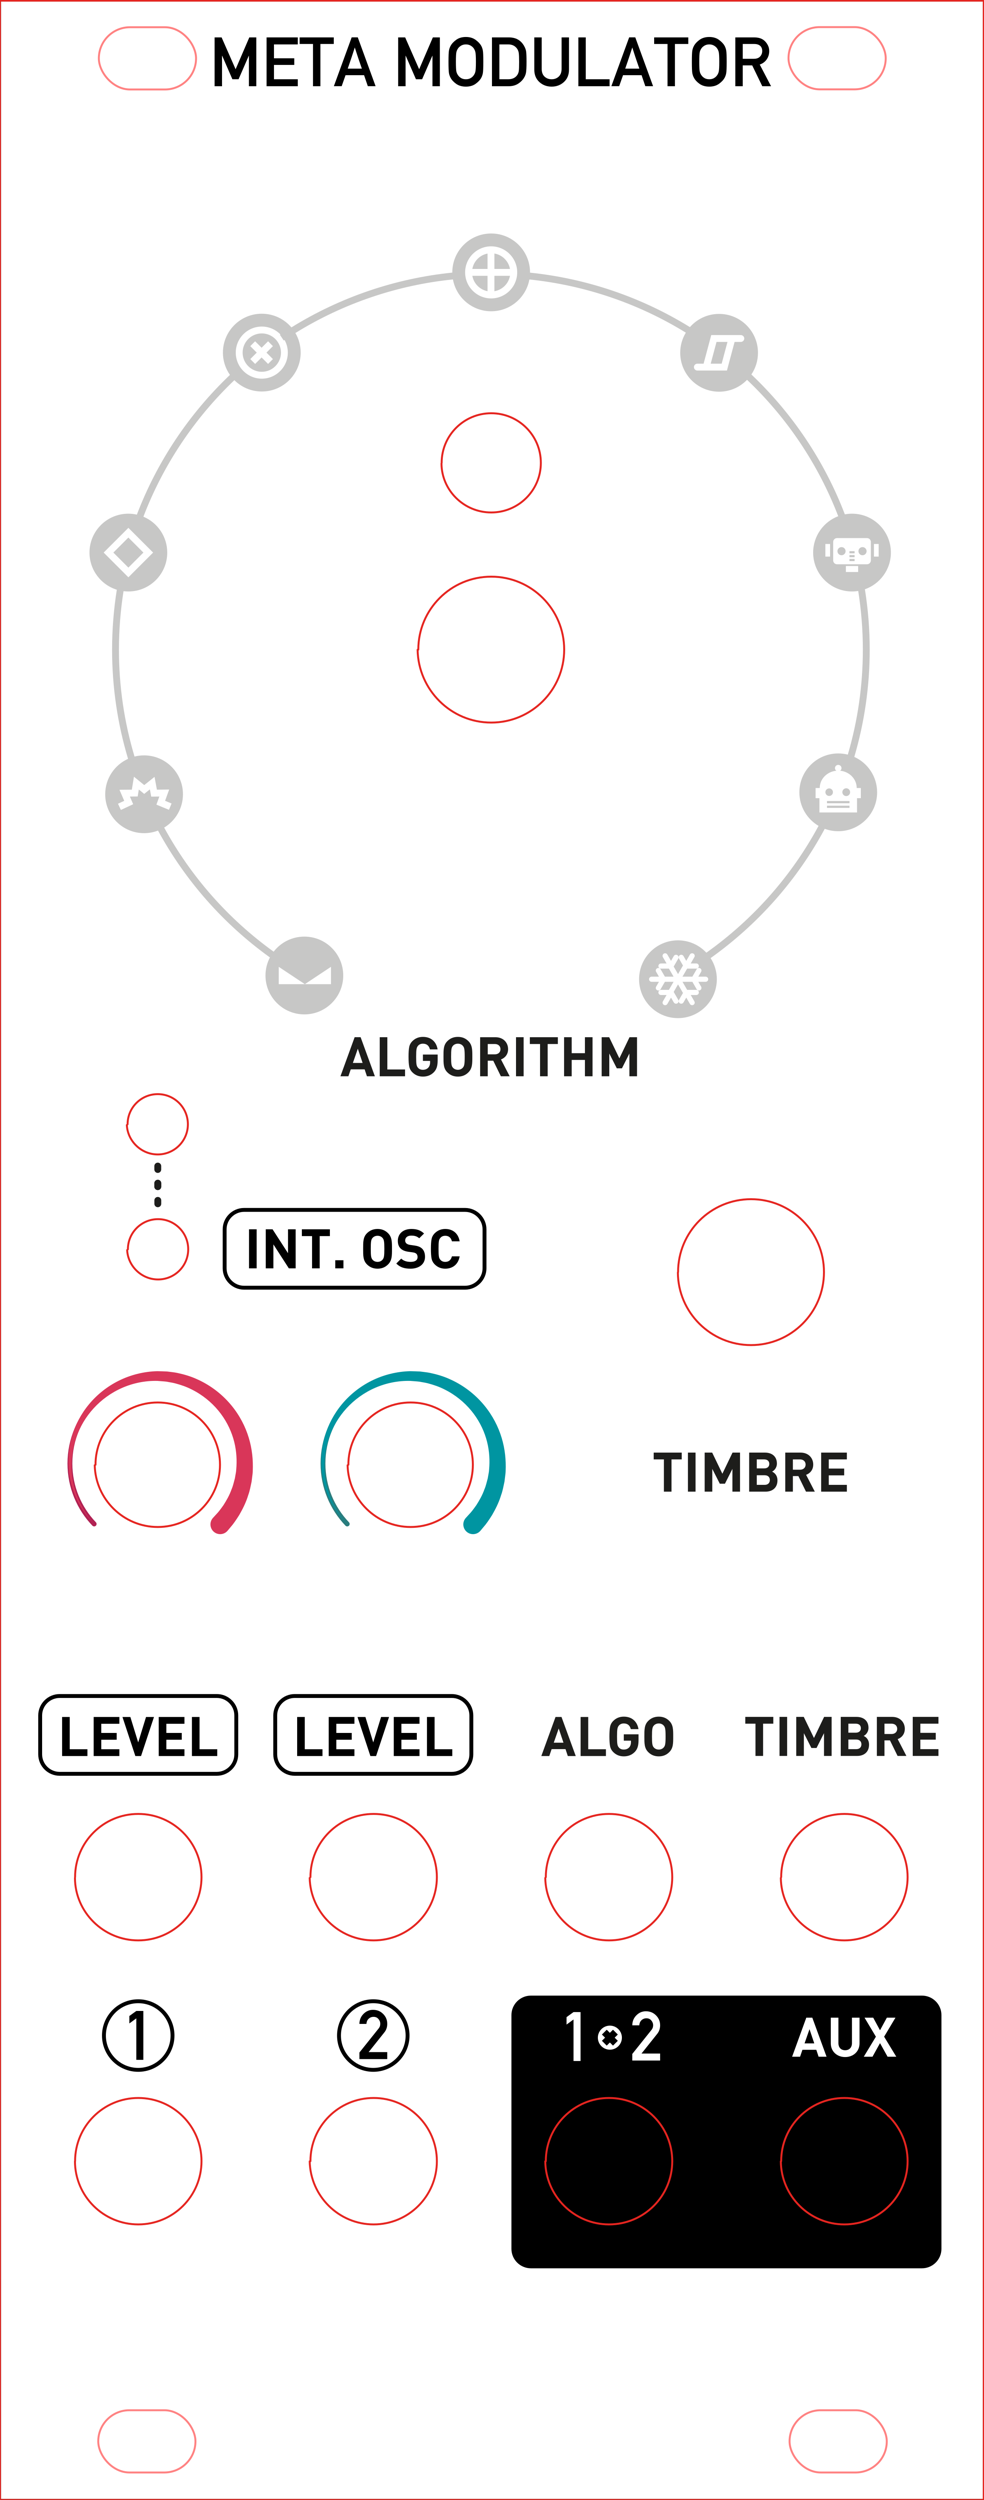 <?xml version="1.0" encoding="UTF-8" standalone="no"?>
<!-- Created with Inkscape (http://www.inkscape.org/) -->

<svg
   version="1.1"
   id="svg1442"
   width="191.245"
   height="485.669"
   viewBox="0 0 191.245 485.669"
   sodipodi:docname="warps.svg"
   inkscape:version="1.2.2 (b0a84865, 2022-12-01)"
   xmlns:inkscape="http://www.inkscape.org/namespaces/inkscape"
   xmlns:sodipodi="http://sodipodi.sourceforge.net/DTD/sodipodi-0.dtd"
   xmlns="http://www.w3.org/2000/svg"
   xmlns:svg="http://www.w3.org/2000/svg">
  <defs
     id="defs1446">
    <clipPath
       clipPathUnits="userSpaceOnUse"
       id="clipPath15638">
      <g
         id="g15642">
        <path
           d="M 0,364.252 H 143.434 V 0 H 0 Z"
           id="path15640" />
      </g>
    </clipPath>
    <clipPath
       clipPathUnits="userSpaceOnUse"
       id="clipPath15644">
      <g
         id="g15648">
        <path
           d="M 0,364.252 H 143.434 V 0 H 0 Z"
           id="path15646" />
      </g>
    </clipPath>
    <clipPath
       clipPathUnits="userSpaceOnUse"
       id="clipPath15656">
      <g
         id="g15660">
        <path
           d="M 0,364.252 H 143.434 V 0 H 0 Z"
           id="path15658" />
      </g>
    </clipPath>
    <clipPath
       clipPathUnits="userSpaceOnUse"
       id="clipPath15662">
      <g
         id="g15666">
        <path
           d="M 0,364.252 H 143.434 V 0 H 0 Z"
           id="path15664" />
      </g>
    </clipPath>
    <clipPath
       clipPathUnits="userSpaceOnUse"
       id="clipPath15728">
      <g
         id="g15732">
        <path
           d="M 0,364.252 H 143.434 V 0 H 0 Z"
           id="path15730" />
      </g>
    </clipPath>
    <clipPath
       clipPathUnits="userSpaceOnUse"
       id="clipPath15734">
      <g
         id="g15738">
        <path
           d="M 0,364.252 H 143.434 V 0 H 0 Z"
           id="path15736" />
      </g>
    </clipPath>
    <clipPath
       clipPathUnits="userSpaceOnUse"
       id="clipPath15824">
      <g
         id="g15828">
        <path
           d="M 0,364.252 H 143.434 V 0 H 0 Z"
           id="path15826" />
      </g>
    </clipPath>
    <clipPath
       clipPathUnits="userSpaceOnUse"
       id="clipPath15890">
      <g
         id="g15894">
        <path
           d="M 0,364.252 H 143.434 V 0 H 0 Z"
           id="path15892" />
      </g>
    </clipPath>
    <clipPath
       clipPathUnits="userSpaceOnUse"
       id="clipPath15950">
      <g
         id="g15954">
        <path
           d="M 0,364.252 H 143.434 V 0 H 0 Z"
           id="path15952" />
      </g>
    </clipPath>
    <clipPath
       clipPathUnits="userSpaceOnUse"
       id="clipPath16023">
      <g
         id="g16029">
        <g
           id="g16027">
          <path
             d="M 0,364.252 H 143.434 V 0 H 0 Z"
             id="path16025" />
        </g>
      </g>
    </clipPath>
    <clipPath
       clipPathUnits="userSpaceOnUse"
       id="clipPath16038">
      <g
         id="g16044">
        <g
           id="g16042">
          <path
             d="M 0,364.252 H 143.434 V 0 H 0 Z"
             id="path16040" />
        </g>
      </g>
    </clipPath>
    <clipPath
       clipPathUnits="userSpaceOnUse"
       id="clipPath16053">
      <g
         id="g16059">
        <g
           id="g16057">
          <path
             d="M 0,364.252 H 143.434 V 0 H 0 Z"
             id="path16055" />
        </g>
      </g>
    </clipPath>
    <clipPath
       clipPathUnits="userSpaceOnUse"
       id="clipPath16068">
      <g
         id="g16074">
        <g
           id="g16072">
          <path
             d="M 0,364.252 H 143.434 V 0 H 0 Z"
             id="path16070" />
        </g>
      </g>
    </clipPath>
    <clipPath
       clipPathUnits="userSpaceOnUse"
       id="clipPath16083">
      <g
         id="g16089">
        <g
           id="g16087">
          <path
             d="M 0,364.252 H 143.434 V 0 H 0 Z"
             id="path16085" />
        </g>
      </g>
    </clipPath>
    <clipPath
       clipPathUnits="userSpaceOnUse"
       id="clipPath16098">
      <g
         id="g16104">
        <g
           id="g16102">
          <path
             d="M 0,364.252 H 143.434 V 0 H 0 Z"
             id="path16100" />
        </g>
      </g>
    </clipPath>
    <clipPath
       clipPathUnits="userSpaceOnUse"
       id="clipPath16113">
      <g
         id="g16119">
        <g
           id="g16117">
          <path
             d="M 0,364.252 H 143.434 V 0 H 0 Z"
             id="path16115" />
        </g>
      </g>
    </clipPath>
    <clipPath
       clipPathUnits="userSpaceOnUse"
       id="clipPath16128">
      <g
         id="g16134">
        <g
           id="g16132">
          <path
             d="M 0,364.252 H 143.434 V 0 H 0 Z"
             id="path16130" />
        </g>
      </g>
    </clipPath>
    <clipPath
       clipPathUnits="userSpaceOnUse"
       id="clipPath16150">
      <g
         id="g16156">
        <g
           id="g16154">
          <path
             d="M 0,364.252 H 143.434 V 0 H 0 Z"
             id="path16152" />
        </g>
      </g>
    </clipPath>
    <clipPath
       clipPathUnits="userSpaceOnUse"
       id="clipPath16158">
      <g
         id="g16164">
        <g
           id="g16162">
          <path
             d="M 0,364.252 H 143.434 V 0 H 0 Z"
             id="path16160" />
        </g>
      </g>
    </clipPath>
    <clipPath
       clipPathUnits="userSpaceOnUse"
       id="clipPath16166">
      <g
         id="g16172">
        <g
           id="g16170">
          <path
             d="M 0,364.252 H 143.434 V 0 H 0 Z"
             id="path16168" />
        </g>
      </g>
    </clipPath>
    <clipPath
       clipPathUnits="userSpaceOnUse"
       id="clipPath16174">
      <g
         id="g16180">
        <g
           id="g16178">
          <path
             d="M 0,364.252 H 143.434 V 0 H 0 Z"
             id="path16176" />
        </g>
      </g>
    </clipPath>
    <clipPath
       clipPathUnits="userSpaceOnUse"
       id="clipPath16182">
      <g
         id="g16188">
        <g
           id="g16186">
          <path
             d="M 0,364.252 H 143.434 V 0 H 0 Z"
             id="path16184" />
        </g>
      </g>
    </clipPath>
    <clipPath
       clipPathUnits="userSpaceOnUse"
       id="clipPath16190">
      <g
         id="g16196">
        <g
           id="g16194">
          <path
             d="M 0,364.252 H 143.434 V 0 H 0 Z"
             id="path16192" />
        </g>
      </g>
    </clipPath>
    <clipPath
       clipPathUnits="userSpaceOnUse"
       id="clipPath16198">
      <g
         id="g16204">
        <g
           id="g16202">
          <path
             d="M 0,364.252 H 143.434 V 0 H 0 Z"
             id="path16200" />
        </g>
      </g>
    </clipPath>
    <clipPath
       clipPathUnits="userSpaceOnUse"
       id="clipPath16206">
      <g
         id="g16212">
        <g
           id="g16210">
          <path
             d="M 0,364.252 H 143.434 V 0 H 0 Z"
             id="path16208" />
        </g>
      </g>
    </clipPath>
    <clipPath
       clipPathUnits="userSpaceOnUse"
       id="clipPath16221">
      <g
         id="g16227">
        <g
           id="g16225">
          <path
             d="M 0,364.252 H 143.434 V 0 H 0 Z"
             id="path16223" />
        </g>
      </g>
    </clipPath>
    <clipPath
       clipPathUnits="userSpaceOnUse"
       id="clipPath16236">
      <g
         id="g16242">
        <g
           id="g16240">
          <path
             d="M 0,364.252 H 143.434 V 0 H 0 Z"
             id="path16238" />
        </g>
      </g>
    </clipPath>
    <clipPath
       clipPathUnits="userSpaceOnUse"
       id="clipPath16251">
      <g
         id="g16257">
        <g
           id="g16255">
          <path
             d="M 0,364.252 H 143.434 V 0 H 0 Z"
             id="path16253" />
        </g>
      </g>
    </clipPath>
    <clipPath
       clipPathUnits="userSpaceOnUse"
       id="clipPath16266">
      <g
         id="g16272">
        <g
           id="g16270">
          <path
             d="M 0,364.252 H 143.434 V 0 H 0 Z"
             id="path16268" />
        </g>
      </g>
    </clipPath>
    <clipPath
       clipPathUnits="userSpaceOnUse"
       id="clipPath16281">
      <g
         id="g16287">
        <g
           id="g16285">
          <path
             d="M 0,364.252 H 143.434 V 0 H 0 Z"
             id="path16283" />
        </g>
      </g>
    </clipPath>
    <clipPath
       clipPathUnits="userSpaceOnUse"
       id="clipPath16296">
      <g
         id="g16302">
        <g
           id="g16300">
          <path
             d="M 0,364.252 H 143.434 V 0 H 0 Z"
             id="path16298" />
        </g>
      </g>
    </clipPath>
    <clipPath
       clipPathUnits="userSpaceOnUse"
       id="clipPath16311">
      <g
         id="g16317">
        <g
           id="g16315">
          <path
             d="M 0,364.252 H 143.434 V 0 H 0 Z"
             id="path16313" />
        </g>
      </g>
    </clipPath>
    <clipPath
       clipPathUnits="userSpaceOnUse"
       id="clipPath16326">
      <g
         id="g16332">
        <g
           id="g16330">
          <path
             d="M 0,364.252 H 143.434 V 0 H 0 Z"
             id="path16328" />
        </g>
      </g>
    </clipPath>
    <clipPath
       clipPathUnits="userSpaceOnUse"
       id="clipPath16341">
      <g
         id="g16347">
        <g
           id="g16345">
          <path
             d="M 0,364.252 H 143.434 V 0 H 0 Z"
             id="path16343" />
        </g>
      </g>
    </clipPath>
    <clipPath
       clipPathUnits="userSpaceOnUse"
       id="clipPath16356">
      <g
         id="g16362">
        <g
           id="g16360">
          <path
             d="M 0,364.252 H 143.434 V 0 H 0 Z"
             id="path16358" />
        </g>
      </g>
    </clipPath>
    <clipPath
       clipPathUnits="userSpaceOnUse"
       id="clipPath16371">
      <g
         id="g16377">
        <g
           id="g16375">
          <path
             d="M 0,364.252 H 143.434 V 0 H 0 Z"
             id="path16373" />
        </g>
      </g>
    </clipPath>
    <clipPath
       clipPathUnits="userSpaceOnUse"
       id="clipPath16386">
      <g
         id="g16392">
        <g
           id="g16390">
          <path
             d="M 0,364.252 H 143.434 V 0 H 0 Z"
             id="path16388" />
        </g>
      </g>
    </clipPath>
    <clipPath
       clipPathUnits="userSpaceOnUse"
       id="clipPath16401">
      <g
         id="g16407">
        <g
           id="g16405">
          <path
             d="M 0,364.252 H 143.434 V 0 H 0 Z"
             id="path16403" />
        </g>
      </g>
    </clipPath>
    <clipPath
       clipPathUnits="userSpaceOnUse"
       id="clipPath16416">
      <g
         id="g16422">
        <g
           id="g16420">
          <path
             d="M 0,364.252 H 143.434 V 0 H 0 Z"
             id="path16418" />
        </g>
      </g>
    </clipPath>
    <clipPath
       clipPathUnits="userSpaceOnUse"
       id="clipPath16431">
      <g
         id="g16437">
        <g
           id="g16435">
          <path
             d="M 0,364.252 H 143.434 V 0 H 0 Z"
             id="path16433" />
        </g>
      </g>
    </clipPath>
    <clipPath
       clipPathUnits="userSpaceOnUse"
       id="clipPath16446">
      <g
         id="g16452">
        <g
           id="g16450">
          <path
             d="M 0,364.252 H 143.434 V 0 H 0 Z"
             id="path16448" />
        </g>
      </g>
    </clipPath>
    <clipPath
       clipPathUnits="userSpaceOnUse"
       id="clipPath16461">
      <g
         id="g16467">
        <g
           id="g16465">
          <path
             d="M 0,364.252 H 143.434 V 0 H 0 Z"
             id="path16463" />
        </g>
      </g>
    </clipPath>
    <clipPath
       clipPathUnits="userSpaceOnUse"
       id="clipPath16481">
      <g
         id="g16487">
        <g
           id="g16485">
          <path
             d="M 0,364.252 H 143.434 V 0 H 0 Z"
             id="path16483" />
        </g>
      </g>
    </clipPath>
    <clipPath
       clipPathUnits="userSpaceOnUse"
       id="clipPath16489">
      <g
         id="g16495">
        <g
           id="g16493">
          <path
             d="M 0,364.252 H 143.434 V 0 H 0 Z"
             id="path16491" />
        </g>
      </g>
    </clipPath>
    <clipPath
       clipPathUnits="userSpaceOnUse"
       id="clipPath16497">
      <g
         id="g16503">
        <g
           id="g16501">
          <path
             d="M 0,364.252 H 143.434 V 0 H 0 Z"
             id="path16499" />
        </g>
      </g>
    </clipPath>
    <clipPath
       clipPathUnits="userSpaceOnUse"
       id="clipPath16505">
      <g
         id="g16511">
        <g
           id="g16509">
          <path
             d="M 0,364.252 H 143.434 V 0 H 0 Z"
             id="path16507" />
        </g>
      </g>
    </clipPath>
    <clipPath
       clipPathUnits="userSpaceOnUse"
       id="clipPath16513">
      <g
         id="g16519">
        <g
           id="g16517">
          <path
             d="M 0,364.252 H 143.434 V 0 H 0 Z"
             id="path16515" />
        </g>
      </g>
    </clipPath>
    <clipPath
       clipPathUnits="userSpaceOnUse"
       id="clipPath16521">
      <g
         id="g16527">
        <g
           id="g16525">
          <path
             d="M 0,364.252 H 143.434 V 0 H 0 Z"
             id="path16523" />
        </g>
      </g>
    </clipPath>
    <clipPath
       clipPathUnits="userSpaceOnUse"
       id="clipPath16541">
      <g
         id="g16547">
        <g
           id="g16545">
          <path
             d="M 0,364.252 H 143.434 V 0 H 0 Z"
             id="path16543" />
        </g>
      </g>
    </clipPath>
    <clipPath
       clipPathUnits="userSpaceOnUse"
       id="clipPath16549">
      <g
         id="g16555">
        <g
           id="g16553">
          <path
             d="M 0,364.252 H 143.434 V 0 H 0 Z"
             id="path16551" />
        </g>
      </g>
    </clipPath>
    <clipPath
       clipPathUnits="userSpaceOnUse"
       id="clipPath16557">
      <g
         id="g16563">
        <g
           id="g16561">
          <path
             d="M 0,364.252 H 143.434 V 0 H 0 Z"
             id="path16559" />
        </g>
      </g>
    </clipPath>
    <clipPath
       clipPathUnits="userSpaceOnUse"
       id="clipPath16565">
      <g
         id="g16571">
        <g
           id="g16569">
          <path
             d="M 0,364.252 H 143.434 V 0 H 0 Z"
             id="path16567" />
        </g>
      </g>
    </clipPath>
    <clipPath
       clipPathUnits="userSpaceOnUse"
       id="clipPath16573">
      <g
         id="g16579">
        <g
           id="g16577">
          <path
             d="M 0,364.252 H 143.434 V 0 H 0 Z"
             id="path16575" />
        </g>
      </g>
    </clipPath>
    <clipPath
       clipPathUnits="userSpaceOnUse"
       id="clipPath16581">
      <g
         id="g16587">
        <g
           id="g16585">
          <path
             d="M 0,364.252 H 143.434 V 0 H 0 Z"
             id="path16583" />
        </g>
      </g>
    </clipPath>
    <clipPath
       clipPathUnits="userSpaceOnUse"
       id="clipPath16596">
      <g
         id="g16602">
        <g
           id="g16600">
          <path
             d="M 0,364.252 H 143.434 V 0 H 0 Z"
             id="path16598" />
        </g>
      </g>
    </clipPath>
    <clipPath
       clipPathUnits="userSpaceOnUse"
       id="clipPath16611">
      <g
         id="g16617">
        <g
           id="g16615">
          <path
             d="M 0,364.252 H 143.434 V 0 H 0 Z"
             id="path16613" />
        </g>
      </g>
    </clipPath>
    <clipPath
       clipPathUnits="userSpaceOnUse"
       id="clipPath16626">
      <g
         id="g16632">
        <g
           id="g16630">
          <path
             d="M 0,364.252 H 143.434 V 0 H 0 Z"
             id="path16628" />
        </g>
      </g>
    </clipPath>
    <clipPath
       clipPathUnits="userSpaceOnUse"
       id="clipPath16641">
      <g
         id="g16647">
        <g
           id="g16645">
          <path
             d="M 0,364.252 H 143.434 V 0 H 0 Z"
             id="path16643" />
        </g>
      </g>
    </clipPath>
    <clipPath
       clipPathUnits="userSpaceOnUse"
       id="clipPath16656">
      <g
         id="g16662">
        <g
           id="g16660">
          <path
             d="M 0,364.252 H 143.434 V 0 H 0 Z"
             id="path16658" />
        </g>
      </g>
    </clipPath>
    <clipPath
       clipPathUnits="userSpaceOnUse"
       id="clipPath16671">
      <g
         id="g16677">
        <g
           id="g16675">
          <path
             d="M 0,364.252 H 143.434 V 0 H 0 Z"
             id="path16673" />
        </g>
      </g>
    </clipPath>
    <clipPath
       clipPathUnits="userSpaceOnUse"
       id="clipPath16686">
      <g
         id="g16692">
        <g
           id="g16690">
          <path
             d="M 0,364.252 H 143.434 V 0 H 0 Z"
             id="path16688" />
        </g>
      </g>
    </clipPath>
    <clipPath
       clipPathUnits="userSpaceOnUse"
       id="clipPath16701">
      <g
         id="g16707">
        <g
           id="g16705">
          <path
             d="M 0,364.252 H 143.434 V 0 H 0 Z"
             id="path16703" />
        </g>
      </g>
    </clipPath>
    <clipPath
       clipPathUnits="userSpaceOnUse"
       id="clipPath16716">
      <g
         id="g16722">
        <g
           id="g16720">
          <path
             d="M 0,364.252 H 143.434 V 0 H 0 Z"
             id="path16718" />
        </g>
      </g>
    </clipPath>
    <clipPath
       clipPathUnits="userSpaceOnUse"
       id="clipPath16731">
      <g
         id="g16737">
        <g
           id="g16735">
          <path
             d="M 0,364.252 H 143.434 V 0 H 0 Z"
             id="path16733" />
        </g>
      </g>
    </clipPath>
    <clipPath
       clipPathUnits="userSpaceOnUse"
       id="clipPath16746">
      <g
         id="g16752">
        <g
           id="g16750">
          <path
             d="M 0,364.252 H 143.434 V 0 H 0 Z"
             id="path16748" />
        </g>
      </g>
    </clipPath>
    <clipPath
       clipPathUnits="userSpaceOnUse"
       id="clipPath16761">
      <g
         id="g16767">
        <g
           id="g16765">
          <path
             d="M 0,364.252 H 143.434 V 0 H 0 Z"
             id="path16763" />
        </g>
      </g>
    </clipPath>
    <clipPath
       clipPathUnits="userSpaceOnUse"
       id="clipPath16776">
      <g
         id="g16782">
        <g
           id="g16780">
          <path
             d="M 0,364.252 H 143.434 V 0 H 0 Z"
             id="path16778" />
        </g>
      </g>
    </clipPath>
    <clipPath
       clipPathUnits="userSpaceOnUse"
       id="clipPath16791">
      <g
         id="g16797">
        <g
           id="g16795">
          <path
             d="M 0,364.252 H 143.434 V 0 H 0 Z"
             id="path16793" />
        </g>
      </g>
    </clipPath>
    <clipPath
       clipPathUnits="userSpaceOnUse"
       id="clipPath16806">
      <g
         id="g16812">
        <g
           id="g16810">
          <path
             d="M 0,364.252 H 143.434 V 0 H 0 Z"
             id="path16808" />
        </g>
      </g>
    </clipPath>
    <clipPath
       clipPathUnits="userSpaceOnUse"
       id="clipPath16821">
      <g
         id="g16827">
        <g
           id="g16825">
          <path
             d="M 0,364.252 H 143.434 V 0 H 0 Z"
             id="path16823" />
        </g>
      </g>
    </clipPath>
    <clipPath
       clipPathUnits="userSpaceOnUse"
       id="clipPath16836">
      <g
         id="g16842">
        <g
           id="g16840">
          <path
             d="M 0,364.252 H 143.434 V 0 H 0 Z"
             id="path16838" />
        </g>
      </g>
    </clipPath>
    <clipPath
       clipPathUnits="userSpaceOnUse"
       id="clipPath16851">
      <g
         id="g16857">
        <g
           id="g16855">
          <path
             d="M 0,364.252 H 143.434 V 0 H 0 Z"
             id="path16853" />
        </g>
      </g>
    </clipPath>
    <clipPath
       clipPathUnits="userSpaceOnUse"
       id="clipPath16866">
      <g
         id="g16872">
        <g
           id="g16870">
          <path
             d="M 0,364.252 H 143.434 V 0 H 0 Z"
             id="path16868" />
        </g>
      </g>
    </clipPath>
    <clipPath
       clipPathUnits="userSpaceOnUse"
       id="clipPath16881">
      <g
         id="g16887">
        <g
           id="g16885">
          <path
             d="M 0,364.252 H 143.434 V 0 H 0 Z"
             id="path16883" />
        </g>
      </g>
    </clipPath>
    <clipPath
       clipPathUnits="userSpaceOnUse"
       id="clipPath16896">
      <g
         id="g16902">
        <g
           id="g16900">
          <path
             d="M 0,364.252 H 143.434 V 0 H 0 Z"
             id="path16898" />
        </g>
      </g>
    </clipPath>
    <clipPath
       clipPathUnits="userSpaceOnUse"
       id="clipPath16911">
      <g
         id="g16917">
        <g
           id="g16915">
          <path
             d="M 0,364.252 H 143.434 V 0 H 0 Z"
             id="path16913" />
        </g>
      </g>
    </clipPath>
    <clipPath
       clipPathUnits="userSpaceOnUse"
       id="clipPath16926">
      <g
         id="g16932">
        <g
           id="g16930">
          <path
             d="M 0,364.252 H 143.434 V 0 H 0 Z"
             id="path16928" />
        </g>
      </g>
    </clipPath>
    <clipPath
       clipPathUnits="userSpaceOnUse"
       id="clipPath16941">
      <g
         id="g16947">
        <g
           id="g16945">
          <path
             d="M 0,364.252 H 143.434 V 0 H 0 Z"
             id="path16943" />
        </g>
      </g>
    </clipPath>
    <clipPath
       clipPathUnits="userSpaceOnUse"
       id="clipPath16956">
      <g
         id="g16962">
        <g
           id="g16960">
          <path
             d="M 0,364.252 H 143.434 V 0 H 0 Z"
             id="path16958" />
        </g>
      </g>
    </clipPath>
    <clipPath
       clipPathUnits="userSpaceOnUse"
       id="clipPath16971">
      <g
         id="g16977">
        <g
           id="g16975">
          <path
             d="M 0,364.252 H 143.434 V 0 H 0 Z"
             id="path16973" />
        </g>
      </g>
    </clipPath>
    <clipPath
       clipPathUnits="userSpaceOnUse"
       id="clipPath16986">
      <g
         id="g16992">
        <g
           id="g16990">
          <path
             d="M 0,364.252 H 143.434 V 0 H 0 Z"
             id="path16988" />
        </g>
      </g>
    </clipPath>
    <clipPath
       clipPathUnits="userSpaceOnUse"
       id="clipPath17001">
      <g
         id="g17007">
        <g
           id="g17005">
          <path
             d="M 0,364.252 H 143.434 V 0 H 0 Z"
             id="path17003" />
        </g>
      </g>
    </clipPath>
    <clipPath
       clipPathUnits="userSpaceOnUse"
       id="clipPath17016">
      <g
         id="g17022">
        <g
           id="g17020">
          <path
             d="M 0,364.252 H 143.434 V 0 H 0 Z"
             id="path17018" />
        </g>
      </g>
    </clipPath>
    <clipPath
       clipPathUnits="userSpaceOnUse"
       id="clipPath17031">
      <g
         id="g17037">
        <g
           id="g17035">
          <path
             d="M 0,364.252 H 143.434 V 0 H 0 Z"
             id="path17033" />
        </g>
      </g>
    </clipPath>
    <clipPath
       clipPathUnits="userSpaceOnUse"
       id="clipPath17046">
      <g
         id="g17052">
        <g
           id="g17050">
          <path
             d="M 0,364.252 H 143.434 V 0 H 0 Z"
             id="path17048" />
        </g>
      </g>
    </clipPath>
    <clipPath
       clipPathUnits="userSpaceOnUse"
       id="clipPath17061">
      <g
         id="g17067">
        <g
           id="g17065">
          <path
             d="M 0,364.252 H 143.434 V 0 H 0 Z"
             id="path17063" />
        </g>
      </g>
    </clipPath>
    <clipPath
       clipPathUnits="userSpaceOnUse"
       id="clipPath17076">
      <g
         id="g17082">
        <g
           id="g17080">
          <path
             d="M 0,364.252 H 143.434 V 0 H 0 Z"
             id="path17078" />
        </g>
      </g>
    </clipPath>
    <clipPath
       clipPathUnits="userSpaceOnUse"
       id="clipPath17091">
      <g
         id="g17097">
        <g
           id="g17095">
          <path
             d="M 0,364.252 H 143.434 V 0 H 0 Z"
             id="path17093" />
        </g>
      </g>
    </clipPath>
    <clipPath
       clipPathUnits="userSpaceOnUse"
       id="clipPath17106">
      <g
         id="g17112">
        <g
           id="g17110">
          <path
             d="M 0,364.252 H 143.434 V 0 H 0 Z"
             id="path17108" />
        </g>
      </g>
    </clipPath>
  </defs>
  <sodipodi:namedview
     id="namedview1444"
     pagecolor="#ffffff"
     bordercolor="#666666"
     borderopacity="1.0"
     inkscape:showpageshadow="2"
     inkscape:pageopacity="0.0"
     inkscape:pagecheckerboard="0"
     inkscape:deskcolor="#d1d1d1"
     showgrid="false"
     inkscape:zoom="4"
     inkscape:cx="92"
     inkscape:cy="51.625"
     inkscape:window-width="1661"
     inkscape:window-height="997"
     inkscape:window-x="2"
     inkscape:window-y="25"
     inkscape:window-maximized="0"
     inkscape:current-layer="g1450">
    <inkscape:page
       x="0"
       y="0"
       id="page1448"
       width="191.245"
       height="485.669" />
  </sodipodi:namedview>
  <g
     id="g1450"
     inkscape:groupmode="layer"
     inkscape:label="Page 1"
     transform="matrix(1.333,0,0,-1.333,0,485.669)">
    <g
       id="g15221"
       inkscape:label="SILK">
      <path
         d="M 143.434,0 H 0 v 364.252 h 143.434 z"
         style="display:inline;fill:none;stroke:#002520;stroke-width:0.283;stroke-linecap:round;stroke-linejoin:round;stroke-miterlimit:10;stroke-dasharray:none;stroke-opacity:1"
         id="path15211"
         inkscape:label="SILK OUTLINE" />
      <path
         id="path1462"
         clip-path="url(#clipPath16023)"
         style="fill:#c7c7c6;fill-opacity:1;fill-rule:nonzero;stroke:none"
         d="M 71.613 330.313 C 68.482 330.313 65.946 327.776 65.946 324.646 C 65.946 324.635 65.947 324.624 65.947 324.613 C 57.631 323.767 49.59 321.029 42.488 316.626 C 41.448 317.846 39.9 318.621 38.171 318.621 C 35.04 318.621 32.502 316.084 32.502 312.953 C 32.502 311.744 32.882 310.623 33.527 309.703 C 27.535 304.005 22.886 297.027 19.954 289.34 C 19.555 289.429 19.142 289.478 18.716 289.478 C 15.585 289.478 13.047 286.939 13.047 283.809 C 13.047 281.265 14.724 279.112 17.032 278.395 C 16.575 275.519 16.342 272.592 16.342 269.667 C 16.342 264.235 17.125 258.891 18.671 253.747 C 16.706 252.857 15.338 250.881 15.338 248.584 C 15.338 245.452 17.876 242.915 21.007 242.915 C 21.723 242.915 22.407 243.049 23.038 243.291 C 27.012 235.987 32.586 229.669 39.356 224.802 C 38.943 224.016 38.708 223.122 38.708 222.172 C 38.708 219.041 41.246 216.502 44.377 216.502 C 47.508 216.502 50.046 219.041 50.046 222.172 C 50.046 225.303 47.508 227.841 44.377 227.841 C 42.555 227.841 40.935 226.98 39.898 225.644 C 33.281 230.411 27.83 236.589 23.937 243.729 C 25.578 244.722 26.676 246.524 26.676 248.584 C 26.676 251.714 24.138 254.252 21.007 254.252 C 20.527 254.252 20.061 254.192 19.616 254.08 C 18.106 259.117 17.342 264.349 17.342 269.667 C 17.342 272.523 17.57 275.378 18.012 278.185 C 18.243 278.156 18.478 278.14 18.716 278.14 C 21.847 278.14 24.385 280.678 24.385 283.809 C 24.385 286.162 22.95 288.181 20.908 289.038 C 23.782 296.545 28.323 303.361 34.172 308.935 C 35.197 307.915 36.61 307.284 38.171 307.284 C 41.302 307.284 43.84 309.822 43.84 312.953 C 43.84 313.995 43.558 314.969 43.068 315.808 C 50.025 320.112 57.896 322.789 66.04 323.617 C 66.523 320.978 68.834 318.977 71.613 318.977 C 74.39 318.977 76.699 320.974 77.186 323.61 C 85.264 322.775 93.085 320.118 99.996 315.861 C 99.476 315.004 99.177 314 99.177 312.925 C 99.177 309.794 101.714 307.256 104.846 307.256 C 106.447 307.256 107.891 307.92 108.921 308.986 C 114.784 303.416 119.33 296.618 122.215 289.108 C 120.077 288.297 118.559 286.23 118.559 283.809 C 118.559 280.678 121.096 278.14 124.228 278.14 C 124.535 278.14 124.837 278.166 125.131 278.213 C 125.577 275.397 125.805 272.529 125.805 269.666 C 125.805 264.453 125.066 259.314 123.612 254.362 C 123.167 254.475 122.7 254.535 122.219 254.535 C 119.087 254.535 116.55 251.998 116.55 248.868 C 116.55 246.785 117.673 244.965 119.347 243.98 C 115.393 236.646 109.784 230.332 102.99 225.495 C 101.955 226.603 100.483 227.296 98.848 227.296 C 95.715 227.296 93.179 224.758 93.179 221.626 C 93.179 218.495 95.715 215.957 98.848 215.957 C 101.978 215.957 104.517 218.495 104.517 221.626 C 104.517 222.762 104.182 223.82 103.607 224.707 C 110.524 229.639 116.231 236.075 120.252 243.549 C 120.865 243.322 121.527 243.199 122.219 243.199 C 125.35 243.199 127.888 245.737 127.888 248.868 C 127.888 251.163 126.522 253.139 124.559 254.03 C 126.048 259.088 126.806 264.339 126.806 269.666 C 126.806 272.612 126.568 275.564 126.105 278.461 C 128.312 279.236 129.895 281.337 129.895 283.809 C 129.895 286.939 127.358 289.478 124.228 289.478 C 123.87 289.478 123.52 289.443 123.182 289.379 C 120.236 297.087 115.573 304.062 109.553 309.766 C 110.16 310.669 110.515 311.755 110.515 312.925 C 110.515 316.056 107.977 318.594 104.846 318.594 C 103.15 318.594 101.63 317.849 100.591 316.669 C 93.532 321.032 85.538 323.755 77.279 324.606 C 77.279 324.619 77.281 324.632 77.281 324.646 C 77.281 327.776 74.744 330.313 71.613 330.313 z M 71.613 328.442 C 73.706 328.442 75.409 326.739 75.409 324.646 C 75.409 322.553 73.706 320.85 71.613 320.85 C 69.519 320.85 67.816 322.553 67.816 324.646 C 67.816 326.739 69.519 328.442 71.613 328.442 z M 72.085 327.395 L 72.085 325.147 L 74.358 325.147 C 74.149 326.297 73.238 327.197 72.085 327.395 z M 71.084 327.389 C 69.956 327.172 69.073 326.278 68.867 325.147 L 71.084 325.147 L 71.084 327.389 z M 68.867 324.146 C 69.073 323.015 69.956 322.12 71.084 321.903 L 71.084 324.146 L 68.867 324.146 z M 72.085 324.146 L 72.085 321.898 C 73.238 322.096 74.149 322.997 74.358 324.146 L 72.085 324.146 z M 38.171 316.75 C 39.237 316.75 40.201 316.307 40.891 315.597 C 40.865 315.58 40.839 315.563 40.813 315.546 L 41.372 314.715 C 41.41 314.742 41.45 314.767 41.489 314.793 C 41.793 314.247 41.966 313.621 41.966 312.953 C 41.966 310.86 40.264 309.156 38.171 309.156 C 36.078 309.156 34.375 310.86 34.375 312.953 C 34.375 315.047 36.078 316.75 38.171 316.75 z M 38.171 315.75 C 36.629 315.75 35.375 314.495 35.375 312.953 C 35.375 311.411 36.629 310.157 38.171 310.157 C 39.713 310.157 40.967 311.411 40.967 312.953 C 40.967 314.495 39.713 315.75 38.171 315.75 z M 103.702 315.509 L 106.721 315.509 L 107.372 315.509 L 108.013 315.509 C 108.289 315.509 108.514 315.286 108.514 315.01 C 108.514 314.734 108.289 314.51 108.013 314.51 L 107.105 314.51 L 105.989 310.34 L 102.971 310.34 L 102.319 310.34 L 101.678 310.34 C 101.402 310.34 101.178 310.563 101.178 310.839 C 101.178 311.115 101.402 311.34 101.678 311.34 L 102.587 311.34 L 103.702 315.509 z M 37.198 314.604 L 38.143 313.661 L 39.086 314.604 L 39.792 313.897 L 38.851 312.953 L 39.792 312.01 L 39.086 311.304 L 38.143 312.246 L 37.2 311.304 L 36.492 312.01 L 37.436 312.953 L 36.491 313.897 L 37.198 314.604 z M 104.471 314.51 L 103.622 311.34 L 105.221 311.34 L 106.069 314.51 L 104.471 314.51 z M 18.719 287.414 L 22.324 283.809 L 18.719 280.204 L 15.116 283.809 L 18.719 287.414 z M 18.719 286 L 16.529 283.809 L 18.719 281.619 L 20.909 283.809 L 18.719 286 z M 122.046 285.922 L 126.406 285.922 C 126.719 285.922 126.974 285.668 126.974 285.356 L 126.974 282.67 C 126.974 282.358 126.719 282.104 126.406 282.104 L 122.046 282.104 C 121.733 282.104 121.48 282.358 121.48 282.67 L 121.48 285.356 C 121.48 285.668 121.733 285.922 122.046 285.922 z M 120.34 285.065 L 121.027 285.065 L 121.027 283.223 L 120.34 283.223 L 120.34 285.065 z M 127.425 285.065 L 128.112 285.065 L 128.112 283.223 L 127.425 283.223 L 127.425 285.065 z M 122.666 284.606 C 122.352 284.59 122.102 284.33 122.102 284.014 C 122.102 283.686 122.369 283.42 122.697 283.42 C 123.025 283.42 123.29 283.686 123.29 284.014 C 123.29 284.341 123.025 284.606 122.697 284.606 C 122.687 284.606 122.676 284.606 122.666 284.606 z M 125.726 284.606 C 125.412 284.59 125.164 284.33 125.164 284.014 C 125.164 283.686 125.429 283.42 125.757 283.42 C 126.085 283.42 126.352 283.686 126.352 284.014 C 126.352 284.341 126.085 284.606 125.757 284.606 C 125.747 284.606 125.736 284.606 125.726 284.606 z M 123.853 284.014 L 123.853 283.702 L 124.603 283.702 L 124.603 284.014 L 123.853 284.014 z M 123.853 283.445 L 123.853 283.135 L 124.603 283.135 L 124.603 283.445 L 123.853 283.445 z M 123.853 282.878 L 123.853 282.566 L 124.603 282.566 L 124.603 282.878 L 123.853 282.878 z M 123.333 281.85 L 125.12 281.85 L 125.12 280.976 L 123.333 280.976 L 123.333 281.85 z M 122.215 252.867 C 122.48 252.867 122.692 252.653 122.692 252.391 C 122.692 252.235 122.613 252.103 122.496 252.016 C 123.852 251.883 124.91 250.811 124.91 249.493 L 125.512 249.493 L 125.512 248.015 L 124.957 248.015 L 124.957 245.931 L 119.474 245.931 L 119.474 248.015 L 118.917 248.015 L 118.917 249.493 L 119.52 249.493 C 119.52 250.812 120.582 251.883 121.937 252.016 C 121.821 252.103 121.74 252.235 121.74 252.391 C 121.74 252.653 121.954 252.867 122.215 252.867 z M 19.531 251.144 L 21.031 249.922 L 22.531 251.119 L 22.878 249.252 L 24.665 249.275 L 24.07 247.633 L 25.015 247.243 L 24.634 246.319 L 22.805 247.072 L 23.234 248.255 L 22.05 248.241 L 21.853 249.298 L 21.026 248.639 L 20.24 249.279 L 20.074 248.264 L 18.935 248.252 L 19.417 247.133 L 17.626 246.298 L 17.203 247.204 L 18.114 247.628 L 17.421 249.238 L 19.222 249.254 L 19.531 251.144 z M 123.382 249.457 C 123.071 249.457 122.817 249.202 122.817 248.89 C 122.817 248.576 123.071 248.321 123.382 248.321 C 123.696 248.321 123.949 248.576 123.949 248.89 C 123.949 249.202 123.696 249.457 123.382 249.457 z M 120.895 249.439 C 120.592 249.439 120.344 249.193 120.344 248.89 C 120.344 248.585 120.592 248.339 120.895 248.339 C 121.2 248.339 121.446 248.585 121.446 248.89 C 121.446 249.193 121.2 249.439 120.895 249.439 z M 120.576 247.599 L 120.576 247.275 L 123.86 247.275 L 123.86 247.599 L 120.576 247.599 z M 120.576 246.921 L 120.576 246.597 L 123.86 246.597 L 123.86 246.921 L 120.576 246.921 z M 100.891 225.411 C 100.963 225.416 101.037 225.401 101.104 225.363 C 101.283 225.259 101.344 225.029 101.24 224.85 L 100.705 223.926 L 101.521 223.926 C 101.728 223.926 101.896 223.758 101.896 223.551 C 101.896 223.344 101.728 223.176 101.521 223.176 L 100.188 223.176 L 99.508 222.001 L 100.95 222.001 L 101.575 223.082 C 101.679 223.263 101.909 223.322 102.086 223.22 C 102.266 223.116 102.328 222.886 102.224 222.707 L 101.817 222.002 L 102.883 222.002 C 103.09 222.002 103.258 221.834 103.258 221.627 C 103.258 221.42 103.09 221.252 102.883 221.252 L 101.818 221.252 L 102.224 220.546 C 102.327 220.367 102.266 220.138 102.086 220.034 C 102.028 220 101.964 219.984 101.9 219.984 C 101.771 219.984 101.645 220.051 101.574 220.171 L 100.951 221.251 L 99.508 221.251 L 100.187 220.078 L 101.521 220.076 C 101.728 220.076 101.896 219.907 101.896 219.7 C 101.896 219.493 101.728 219.326 101.521 219.326 L 100.709 219.328 L 101.241 218.405 C 101.345 218.225 101.283 217.997 101.104 217.894 C 101.044 217.859 100.98 217.842 100.916 217.842 C 100.787 217.842 100.66 217.91 100.591 218.03 L 100.059 218.951 L 99.653 218.248 C 99.582 218.128 99.457 218.061 99.328 218.061 C 99.265 218.061 99.2 218.076 99.141 218.11 C 98.961 218.213 98.9 218.443 99.003 218.623 L 99.58 219.624 L 98.859 220.876 L 98.225 219.779 L 98.893 218.622 C 98.996 218.443 98.935 218.212 98.755 218.109 C 98.697 218.075 98.631 218.059 98.568 218.059 C 98.439 218.059 98.312 218.127 98.241 218.247 L 97.835 218.95 L 97.305 218.028 C 97.236 217.908 97.109 217.841 96.98 217.841 C 96.916 217.841 96.852 217.857 96.792 217.891 C 96.613 217.995 96.55 218.224 96.653 218.403 L 97.187 219.326 L 96.372 219.326 C 96.165 219.326 95.997 219.494 95.997 219.701 C 95.997 219.908 96.165 220.076 96.372 220.076 L 97.529 220.076 L 98.208 221.251 L 96.943 221.251 L 96.316 220.171 C 96.246 220.05 96.12 219.984 95.991 219.984 C 95.927 219.984 95.862 220 95.802 220.034 C 95.623 220.138 95.563 220.367 95.667 220.546 L 96.076 221.251 L 95.008 221.251 C 94.801 221.251 94.633 221.419 94.633 221.626 C 94.633 221.833 94.801 222.001 95.008 222.001 L 96.076 222.001 L 95.667 222.707 C 95.563 222.886 95.623 223.114 95.802 223.218 C 95.98 223.323 96.211 223.262 96.316 223.082 L 96.943 222.001 L 98.208 222.001 L 97.531 223.176 L 96.372 223.174 C 96.165 223.174 95.997 223.342 95.997 223.549 C 95.997 223.756 96.165 223.924 96.372 223.924 L 97.188 223.926 L 96.653 224.847 C 96.549 225.026 96.612 225.257 96.791 225.36 C 96.967 225.464 97.198 225.403 97.302 225.222 L 97.835 224.301 L 98.241 225.007 C 98.345 225.186 98.574 225.246 98.755 225.143 C 98.935 225.04 98.996 224.812 98.893 224.632 L 98.225 223.473 L 98.859 222.376 L 99.58 223.627 L 99.001 224.632 C 98.898 224.812 98.959 225.042 99.139 225.145 C 99.32 225.248 99.548 225.186 99.652 225.007 L 100.058 224.302 L 100.591 225.225 C 100.656 225.338 100.771 225.403 100.891 225.411 z M 40.642 223.435 L 44.449 220.908 L 48.256 223.435 L 48.256 220.908 L 44.449 220.908 L 40.642 220.908 L 40.642 223.435 z " />
      <path
         style="fill:none;fill-opacity:1;fill-rule:nonzero;stroke:#000000;stroke-width:0.567;stroke-dasharray:none;stroke-opacity:1"
         d="m 67.808,188.009 h -32.221 c -1.559,0 -2.835,-1.275 -2.835,-2.834 v -5.671 c 0,-1.559 1.276,-2.835 2.835,-2.835 h 32.221 c 1.559,0 2.835,1.276 2.835,2.835 v 5.671 c 0,1.559 -1.276,2.834 -2.835,2.834"
         id="path9851"
         clip-path="url(#clipPath16206)" />
      <path
         style="fill:#000000;fill-opacity:1;fill-rule:nonzero;stroke:none;stroke-width:0;stroke-dasharray:none"
         d="m 37.419,179.49 h -1.111 v 5.693 h 1.111 z"
         id="path9849"
         clip-path="url(#clipPath16198)" />
      <path
         style="fill:#000000;fill-opacity:1;fill-rule:nonzero;stroke:none;stroke-width:0;stroke-dasharray:none"
         d="m 43.106,179.49 h -0.992 l -2.254,3.494 v -3.494 h -1.112 v 5.693 h 0.992 l 2.254,-3.486 v 3.486 h 1.112 z"
         id="path9847"
         clip-path="url(#clipPath16190)" />
      <path
         style="fill:#000000;fill-opacity:1;fill-rule:nonzero;stroke:none;stroke-width:0;stroke-dasharray:none"
         d="m 48.098,184.191 h -1.487 v -4.701 h -1.112 v 4.701 h -1.487 v 0.992 h 4.086 z"
         id="path9845"
         clip-path="url(#clipPath16182)" />
      <path
         style="fill:#000000;fill-opacity:1;fill-rule:nonzero;stroke:none;stroke-width:0;stroke-dasharray:none"
         d="m 50.074,179.49 h -1.191 v 1.184 h 1.191 z"
         id="path9843"
         clip-path="url(#clipPath16174)" />
      <path
         id="path9841"
         style="fill:#000000;fill-opacity:1;fill-rule:nonzero;stroke:none;stroke-width:0;stroke-dasharray:none"
         d="m 55.05,185.232 c -0.648,0 -1.145,-0.225 -1.544,-0.624 -0.575,-0.576 -0.558,-1.288 -0.558,-2.272 0,-0.983 -0.017,-1.694 0.558,-2.269 0.399,-0.4 0.896,-0.624 1.544,-0.624 0.647,0 1.135,0.224 1.535,0.624 0.575,0.575 0.567,1.286 0.567,2.269 0,0.984 0.008,1.696 -0.567,2.272 -0.4,0.399 -0.888,0.624 -1.535,0.624 z m 0,-0.993 c 0.303,0 0.552,-0.118 0.712,-0.303 0.216,-0.239 0.278,-0.504 0.278,-1.598 0,-1.096 -0.062,-1.36 -0.278,-1.6 -0.16,-0.184 -0.409,-0.305 -0.712,-0.305 -0.305,0 -0.561,0.121 -0.721,0.305 -0.215,0.24 -0.271,0.504 -0.271,1.6 0,1.094 0.056,1.359 0.271,1.598 0.16,0.185 0.416,0.303 0.721,0.303 z"
         clip-path="url(#clipPath16166)" />
      <path
         style="fill:#000000;fill-opacity:1;fill-rule:nonzero;stroke:none;stroke-width:0;stroke-dasharray:none"
         d="m 59.859,179.442 c -0.865,0 -1.52,0.183 -2.079,0.751 l 0.719,0.72 c 0.361,-0.36 0.848,-0.48 1.375,-0.48 0.656,0 1.008,0.248 1.008,0.704 0,0.199 -0.056,0.367 -0.177,0.48 -0.111,0.103 -0.239,0.16 -0.503,0.2 l -0.688,0.096 c -0.486,0.071 -0.847,0.223 -1.103,0.471 -0.272,0.272 -0.407,0.64 -0.407,1.119 0,1.016 0.751,1.728 1.983,1.728 0.783,0 1.351,-0.192 1.838,-0.664 l -0.704,-0.695 c -0.359,0.343 -0.791,0.391 -1.167,0.391 -0.591,0 -0.88,-0.328 -0.88,-0.72 0,-0.143 0.049,-0.295 0.168,-0.407 0.113,-0.104 0.297,-0.192 0.528,-0.224 l 0.672,-0.096 c 0.519,-0.072 0.847,-0.216 1.088,-0.44 0.303,-0.288 0.439,-0.704 0.439,-1.208 0,-1.102 -0.92,-1.726 -2.11,-1.726"
         id="path9839"
         clip-path="url(#clipPath16158)" />
      <path
         style="fill:#000000;fill-opacity:1;fill-rule:nonzero;stroke:none;stroke-width:0;stroke-dasharray:none"
         d="m 64.219,180.729 c 0.168,-0.2 0.408,-0.296 0.711,-0.296 0.536,0 0.84,0.32 0.96,0.808 h 1.128 c -0.193,-1.159 -1.008,-1.799 -2.096,-1.799 -0.607,0 -1.119,0.208 -1.535,0.624 -0.248,0.247 -0.399,0.535 -0.463,0.855 -0.064,0.32 -0.097,0.791 -0.097,1.415 0,0.623 0.033,1.095 0.097,1.415 0.064,0.329 0.215,0.608 0.463,0.856 0.416,0.416 0.928,0.624 1.535,0.624 1.096,0 1.903,-0.64 2.096,-1.8 h -1.128 c -0.12,0.488 -0.424,0.808 -0.96,0.808 -0.303,0 -0.543,-0.096 -0.711,-0.296 -0.232,-0.247 -0.28,-0.503 -0.28,-1.607 0,-1.103 0.048,-1.359 0.28,-1.607"
         id="path1494"
         clip-path="url(#clipPath16150)" />
      <path
         d="m 97.908,151.646 v -4.701 h -1.111 v 4.701 h -1.487 v 0.992 h 4.086 v -0.992 z"
         style="fill:#1d1d1b;fill-opacity:1;fill-rule:nonzero;stroke:none"
         id="path1502"
         clip-path="url(#clipPath16221)" />
      <path
         d="m 100.302,152.639 h 1.111 v -5.693 h -1.111 z"
         style="fill:#1d1d1b;fill-opacity:1;fill-rule:nonzero;stroke:none"
         id="path1504"
         clip-path="url(#clipPath15950)" />
      <path
         d="m 106.787,146.945 v 3.318 l -1.087,-2.159 h -0.751 l -1.096,2.159 v -3.318 h -1.111 v 5.693 h 1.095 l 1.487,-3.079 1.48,3.079 h 1.094 v -5.693 z"
         style="fill:#1d1d1b;fill-opacity:1;fill-rule:nonzero;stroke:none"
         id="path1508"
         clip-path="url(#clipPath16236)" />
      <path
         d="m 111.5,149.336 h -1.159 v -1.399 h 1.159 c 0.504,0 0.744,0.32 0.744,0.704 0,0.384 -0.24,0.695 -0.744,0.695 m -0.072,2.311 h -1.087 v -1.311 h 1.087 c 0.472,0 0.736,0.264 0.736,0.655 0,0.392 -0.264,0.656 -0.736,0.656 m 0.184,-4.702 h -2.383 v 5.694 h 2.287 c 1.112,0 1.759,-0.624 1.759,-1.6 0,-0.632 -0.416,-1.039 -0.703,-1.176 0.344,-0.159 0.783,-0.519 0.783,-1.279 0,-1.062 -0.727,-1.639 -1.743,-1.639"
         style="fill:#1d1d1b;fill-opacity:1;fill-rule:nonzero;stroke:none"
         id="path1512"
         clip-path="url(#clipPath16251)" />
      <path
         d="m 116.652,151.646 h -1.047 v -1.503 h 1.047 c 0.488,0 0.808,0.312 0.808,0.752 0,0.44 -0.32,0.751 -0.808,0.751 m 0.863,-4.701 -1.111,2.27 h -0.799 v -2.27 h -1.111 v 5.693 h 2.23 c 1.159,0 1.847,-0.792 1.847,-1.743 0,-0.8 -0.487,-1.296 -1.039,-1.495 l 1.27,-2.455 z"
         style="fill:#1d1d1b;fill-opacity:1;fill-rule:nonzero;stroke:none"
         id="path1516"
         clip-path="url(#clipPath16266)" />
      <path
         d="m 119.726,146.945 v 5.693 h 3.75 v -0.992 h -2.639 v -1.335 h 2.247 v -0.991 h -2.247 v -1.384 h 2.639 v -0.991 z"
         style="fill:#1d1d1b;fill-opacity:1;fill-rule:nonzero;stroke:none"
         id="path1520"
         clip-path="url(#clipPath16281)" />
      <path
         d="m 52.172,211.498 -0.72,-2.07 h 1.415 z m 1.327,-4.014 -0.336,1.008 h -2.022 l -0.344,-1.008 h -1.16 l 2.071,5.694 h 0.872 l 2.078,-5.694 z"
         style="fill:#1d1d1b;fill-opacity:1;fill-rule:nonzero;stroke:none"
         id="path1838"
         clip-path="url(#clipPath16296)" />
      <path
         d="m 55.365,207.484 v 5.693 h 1.111 v -4.702 h 2.582 v -0.991 z"
         style="fill:#1d1d1b;fill-opacity:1;fill-rule:nonzero;stroke:none"
         id="path1842"
         clip-path="url(#clipPath16311)" />
      <path
         d="m 63.268,208.084 c -0.44,-0.447 -0.969,-0.647 -1.607,-0.647 -0.608,0 -1.12,0.208 -1.536,0.624 -0.248,0.247 -0.4,0.535 -0.463,0.855 -0.064,0.319 -0.097,0.791 -0.097,1.415 0,0.623 0.033,1.095 0.097,1.415 0.063,0.328 0.215,0.608 0.463,0.856 0.416,0.416 0.928,0.624 1.536,0.624 1.295,0 1.99,-0.832 2.142,-1.824 h -1.119 c -0.137,0.552 -0.473,0.832 -1.023,0.832 -0.297,0 -0.537,-0.104 -0.712,-0.304 -0.208,-0.264 -0.273,-0.472 -0.273,-1.599 0,-1.12 0.049,-1.344 0.273,-1.607 0.168,-0.201 0.407,-0.296 0.712,-0.296 0.328,0 0.591,0.104 0.791,0.32 0.168,0.191 0.255,0.447 0.255,0.759 v 0.216 h -1.046 v 0.927 h 2.15 v -0.831 c 0,-0.832 -0.152,-1.319 -0.543,-1.735"
         style="fill:#1d1d1b;fill-opacity:1;fill-rule:nonzero;stroke:none"
         id="path1846"
         clip-path="url(#clipPath16326)" />
      <path
         d="m 67.475,211.93 c -0.159,0.185 -0.407,0.304 -0.711,0.304 -0.305,0 -0.56,-0.119 -0.72,-0.304 -0.215,-0.239 -0.272,-0.504 -0.272,-1.599 0,-1.095 0.057,-1.359 0.272,-1.599 0.16,-0.184 0.415,-0.304 0.72,-0.304 0.304,0 0.552,0.12 0.711,0.304 0.217,0.24 0.28,0.504 0.28,1.599 0,1.095 -0.063,1.36 -0.28,1.599 m 0.824,-3.869 c -0.4,-0.4 -0.887,-0.624 -1.535,-0.624 -0.648,0 -1.143,0.224 -1.543,0.624 -0.576,0.575 -0.56,1.287 -0.56,2.27 0,0.984 -0.016,1.695 0.56,2.271 0.4,0.399 0.895,0.624 1.543,0.624 0.648,0 1.135,-0.225 1.535,-0.624 0.576,-0.576 0.568,-1.287 0.568,-2.271 0,-0.983 0.008,-1.695 -0.568,-2.27"
         style="fill:#1d1d1b;fill-opacity:1;fill-rule:nonzero;stroke:none"
         id="path1850"
         clip-path="url(#clipPath16341)" />
      <path
         d="m 72.163,212.185 h -1.048 v -1.503 h 1.048 c 0.487,0 0.808,0.312 0.808,0.752 0,0.439 -0.321,0.751 -0.808,0.751 m 0.864,-4.701 -1.111,2.27 h -0.801 v -2.27 h -1.111 v 5.693 h 2.231 c 1.159,0 1.847,-0.792 1.847,-1.743 0,-0.8 -0.488,-1.296 -1.039,-1.495 l 1.271,-2.455 z"
         style="fill:#1d1d1b;fill-opacity:1;fill-rule:nonzero;stroke:none"
         id="path1854"
         clip-path="url(#clipPath16356)" />
      <path
         d="m 75.236,213.178 h 1.111 v -5.693 h -1.111 z"
         style="fill:#1d1d1b;fill-opacity:1;fill-rule:nonzero;stroke:none"
         id="path1856"
         clip-path="url(#clipPath15890)" />
      <path
         d="m 79.852,212.185 v -4.701 h -1.111 v 4.701 h -1.489 v 0.992 h 4.086 v -0.992 z"
         style="fill:#1d1d1b;fill-opacity:1;fill-rule:nonzero;stroke:none"
         id="path1860"
         clip-path="url(#clipPath16371)" />
      <path
         d="m 85.283,207.484 v 2.383 h -1.928 v -2.383 h -1.111 v 5.693 h 1.111 v -2.327 h 1.928 v 2.327 h 1.111 v -5.693 z"
         style="fill:#1d1d1b;fill-opacity:1;fill-rule:nonzero;stroke:none"
         id="path1864"
         clip-path="url(#clipPath16386)" />
      <path
         d="m 91.769,207.484 v 3.318 l -1.087,-2.159 h -0.751 l -1.095,2.159 v -3.318 h -1.112 v 5.693 h 1.096 l 1.486,-3.079 1.48,3.079 h 1.094 v -5.693 z"
         style="fill:#1d1d1b;fill-opacity:1;fill-rule:nonzero;stroke:none"
         id="path1868"
         clip-path="url(#clipPath16401)" />
      <path
         d="m 13.727,142.235 c -2.189,2.289 -3.533,5.393 -3.533,8.811 0,7.041 5.707,12.75 12.75,12.75 7.041,0 12.75,-5.709 12.75,-12.75 0,-3.416 -1.342,-6.518 -3.53,-8.807"
         style="fill:none;stroke:#b02153;stroke-width:0.709;stroke-linecap:round;stroke-linejoin:miter;stroke-miterlimit:10;stroke-dasharray:none;stroke-opacity:1"
         id="path1872"
         clip-path="url(#clipPath16416)" />
      <path
         d="m 50.625,142.235 c -2.189,2.289 -3.533,5.393 -3.533,8.811 0,7.041 5.707,12.75 12.75,12.75 7.041,0 12.75,-5.709 12.75,-12.75 0,-3.416 -1.342,-6.518 -3.53,-8.807"
         style="fill:none;stroke:#2a7c7d;stroke-width:0.709;stroke-linecap:round;stroke-linejoin:miter;stroke-miterlimit:10;stroke-dasharray:none;stroke-opacity:1"
         id="path1876"
         clip-path="url(#clipPath16431)" />
      <path
         d="m 13.727,142.235 c 0,0 -0.157,0.172 -0.451,0.493 -0.306,0.311 -0.698,0.819 -1.166,1.489 -0.435,0.69 -0.955,1.548 -1.333,2.631 -0.4,1.07 -0.723,2.342 -0.783,3.761 -0.076,1.408 0.059,2.966 0.539,4.543 0.473,1.568 1.289,3.14 2.442,4.527 1.149,1.389 2.636,2.591 4.352,3.44 1.712,0.851 3.652,1.339 5.614,1.386 0.539,-0.019 0.942,-0.017 1.436,-0.047 0.496,-0.071 1.011,-0.109 1.494,-0.213 0.96,-0.204 1.908,-0.481 2.796,-0.885 1.788,-0.784 3.375,-1.948 4.634,-3.336 1.264,-1.386 2.197,-2.992 2.774,-4.628 0.582,-1.646 0.804,-3.273 0.793,-4.833 -0.018,-0.359 0.002,-0.665 -0.045,-1.047 -0.047,-0.38 -0.093,-0.75 -0.138,-1.111 -0.148,-0.688 -0.262,-1.341 -0.479,-1.928 -0.36,-1.199 -0.884,-2.166 -1.33,-2.946 -0.478,-0.761 -0.888,-1.342 -1.21,-1.702 -0.311,-0.371 -0.477,-0.57 -0.477,-0.57 -0.502,-0.6 -1.397,-0.679 -1.997,-0.176 -0.6,0.503 -0.68,1.396 -0.177,1.997 0.012,0.014 0.024,0.028 0.037,0.043 l 0.088,0.095 c 0,0 0.14,0.153 0.401,0.439 0.276,0.274 0.623,0.728 1.041,1.321 0.385,0.613 0.855,1.374 1.191,2.337 0.205,0.466 0.315,1.006 0.468,1.549 0.048,0.267 0.096,0.542 0.147,0.823 0.057,0.278 0.058,0.658 0.091,0.993 0.066,1.223 -0.048,2.641 -0.471,4.032 -0.419,1.397 -1.142,2.8 -2.17,4.043 -1.024,1.242 -2.35,2.32 -3.881,3.081 -0.759,0.392 -1.581,0.672 -2.421,0.895 -0.417,0.112 -0.83,0.157 -1.249,0.245 -0.43,0.051 -0.958,0.075 -1.346,0.111 -1.759,0.042 -3.528,-0.312 -5.127,-1.014 -1.602,-0.698 -3.028,-1.739 -4.161,-2.982 -1.137,-1.241 -1.977,-2.68 -2.496,-4.146 -0.525,-1.46 -0.726,-2.947 -0.721,-4.321 -0.008,-1.373 0.247,-2.625 0.588,-3.691 0.319,-1.078 0.792,-1.947 1.188,-2.65 0.431,-0.683 0.796,-1.209 1.088,-1.534 0.279,-0.335 0.427,-0.514 0.427,-0.514"
         style="display:inline;fill:#d93659;fill-opacity:1;fill-rule:nonzero;stroke:none"
         id="path1880"
         clip-path="url(#clipPath16446)" />
      <path
         d="m 50.596,142.235 c 0,0 -0.157,0.172 -0.451,0.493 -0.306,0.311 -0.698,0.819 -1.166,1.489 -0.435,0.69 -0.955,1.548 -1.333,2.631 -0.4,1.07 -0.723,2.342 -0.783,3.761 -0.076,1.408 0.059,2.966 0.539,4.543 0.473,1.568 1.289,3.14 2.442,4.527 1.149,1.389 2.636,2.591 4.352,3.44 1.711,0.851 3.652,1.339 5.614,1.386 0.539,-0.019 0.942,-0.017 1.436,-0.047 0.495,-0.071 1.011,-0.109 1.494,-0.213 0.96,-0.204 1.908,-0.481 2.796,-0.885 1.788,-0.784 3.375,-1.948 4.634,-3.336 1.264,-1.386 2.196,-2.992 2.774,-4.628 0.582,-1.646 0.804,-3.273 0.793,-4.833 -0.018,-0.359 0.002,-0.665 -0.045,-1.047 -0.047,-0.38 -0.093,-0.75 -0.138,-1.111 -0.148,-0.688 -0.262,-1.341 -0.479,-1.928 -0.36,-1.199 -0.884,-2.166 -1.33,-2.946 -0.478,-0.761 -0.888,-1.342 -1.211,-1.702 -0.31,-0.371 -0.476,-0.57 -0.476,-0.57 -0.502,-0.6 -1.397,-0.679 -1.997,-0.176 -0.6,0.503 -0.68,1.396 -0.177,1.997 0.012,0.014 0.024,0.028 0.037,0.043 l 0.088,0.095 c 0,0 0.14,0.153 0.4,0.439 0.277,0.274 0.623,0.728 1.042,1.321 0.385,0.613 0.855,1.374 1.191,2.337 0.205,0.466 0.315,1.006 0.468,1.549 0.047,0.267 0.096,0.542 0.147,0.823 0.057,0.278 0.058,0.658 0.091,0.993 0.066,1.223 -0.048,2.641 -0.471,4.032 -0.419,1.397 -1.142,2.8 -2.17,4.043 -1.024,1.242 -2.35,2.32 -3.881,3.081 -0.759,0.392 -1.581,0.672 -2.421,0.895 -0.417,0.112 -0.83,0.157 -1.249,0.245 -0.43,0.051 -0.958,0.075 -1.346,0.111 -1.759,0.042 -3.528,-0.312 -5.127,-1.014 -1.602,-0.698 -3.028,-1.739 -4.161,-2.982 -1.137,-1.241 -1.977,-2.68 -2.496,-4.146 -0.525,-1.46 -0.726,-2.947 -0.721,-4.321 -0.008,-1.373 0.247,-2.625 0.588,-3.691 0.319,-1.078 0.792,-1.947 1.188,-2.65 0.431,-0.683 0.796,-1.209 1.088,-1.534 0.279,-0.335 0.427,-0.514 0.427,-0.514"
         style="fill:#0095a1;fill-opacity:1;fill-rule:nonzero;stroke:none"
         id="path1884"
         clip-path="url(#clipPath16461)" />
      <path
         style="fill:none;fill-opacity:1;fill-rule:nonzero;stroke:#000000;stroke-width:0.567;stroke-dasharray:none;stroke-opacity:1"
         d="M 31.616,117.163 H 8.693 c -1.56,0 -2.835,-1.275 -2.835,-2.835 v -5.67 c 0,-1.559 1.275,-2.835 2.835,-2.835 h 22.923 c 1.56,0 2.835,1.276 2.835,2.835 v 5.67 c 0,1.56 -1.275,2.835 -2.835,2.835"
         id="path9823"
         clip-path="url(#clipPath16521)" />
      <path
         style="fill:#000000;fill-opacity:1;fill-rule:nonzero;stroke:#000000;stroke-width:0;stroke-dasharray:none;stroke-opacity:1"
         d="m 12.748,108.414 h -3.693 v 5.693 h 1.111 v -4.702 h 2.582 z"
         id="path9821"
         clip-path="url(#clipPath16513)" />
      <path
         style="fill:#000000;fill-opacity:1;fill-rule:nonzero;stroke:#000000;stroke-width:0;stroke-dasharray:none;stroke-opacity:1"
         d="m 17.405,113.115 h -2.639 v -1.335 h 2.247 v -0.991 h -2.247 v -1.384 h 2.639 v -0.991 h -3.75 v 5.693 h 3.75 z"
         id="path9819"
         clip-path="url(#clipPath16505)" />
      <path
         style="fill:#000000;fill-opacity:1;fill-rule:nonzero;stroke:#000000;stroke-width:0;stroke-dasharray:none;stroke-opacity:1"
         d="m 20.565,108.414 h -0.831 l -1.879,5.693 h 1.151 l 1.144,-3.711 1.143,3.711 h 1.159 z"
         id="path9817"
         clip-path="url(#clipPath16497)" />
      <path
         style="fill:#000000;fill-opacity:1;fill-rule:nonzero;stroke:#000000;stroke-width:0;stroke-dasharray:none;stroke-opacity:1"
         d="m 26.893,113.115 h -2.639 v -1.335 h 2.246 v -0.991 h -2.246 v -1.384 h 2.639 v -0.991 h -3.75 v 5.693 h 3.75 z"
         id="path9815"
         clip-path="url(#clipPath16489)" />
      <path
         style="fill:#000000;fill-opacity:1;fill-rule:nonzero;stroke:#000000;stroke-width:0;stroke-dasharray:none;stroke-opacity:1"
         d="m 31.676,108.414 h -3.693 v 5.693 h 1.111 v -4.702 h 2.582 z"
         id="path1888"
         clip-path="url(#clipPath16481)" />
      <path
         style="fill:none;fill-opacity:1;fill-rule:nonzero;stroke:#000000;stroke-width:0.567;stroke-dasharray:none;stroke-opacity:1"
         d="m 65.887,117.163 h -22.923 c -1.56,0 -2.835,-1.275 -2.835,-2.835 v -5.67 c 0,-1.559 1.275,-2.835 2.835,-2.835 h 22.923 c 1.56,0 2.835,1.276 2.835,2.835 v 5.67 c 0,1.56 -1.275,2.835 -2.835,2.835"
         id="path9835"
         clip-path="url(#clipPath16581)" />
      <path
         style="fill:#000000;fill-opacity:1;fill-rule:nonzero;stroke:none;stroke-width:0;stroke-dasharray:none;stroke-opacity:1"
         d="m 47.019,108.414 h -3.694 v 5.693 h 1.111 v -4.702 h 2.583 z"
         id="path9833"
         clip-path="url(#clipPath16573)" />
      <path
         style="fill:#000000;fill-opacity:1;fill-rule:nonzero;stroke:none;stroke-width:0;stroke-dasharray:none;stroke-opacity:1"
         d="m 51.676,113.115 h -2.639 v -1.335 h 2.246 v -0.991 h -2.246 v -1.384 h 2.639 v -0.991 h -3.75 v 5.693 h 3.75 z"
         id="path9831"
         clip-path="url(#clipPath16565)" />
      <path
         style="fill:#000000;fill-opacity:1;fill-rule:nonzero;stroke:none;stroke-width:0;stroke-dasharray:none;stroke-opacity:1"
         d="m 54.836,108.414 h -0.832 l -1.879,5.693 h 1.152 l 1.143,-3.711 1.143,3.711 h 1.159 z"
         id="path9829"
         clip-path="url(#clipPath16557)" />
      <path
         style="fill:#000000;fill-opacity:1;fill-rule:nonzero;stroke:none;stroke-width:0;stroke-dasharray:none;stroke-opacity:1"
         d="m 61.163,113.115 h -2.639 v -1.335 h 2.247 v -0.991 h -2.247 v -1.384 h 2.639 v -0.991 h -3.75 v 5.693 h 3.75 z"
         id="path9827"
         clip-path="url(#clipPath16549)" />
      <path
         style="fill:#000000;fill-opacity:1;fill-rule:nonzero;stroke:none;stroke-width:0;stroke-dasharray:none;stroke-opacity:1"
         d="m 65.947,108.414 h -3.694 v 5.693 h 1.111 v -4.702 h 2.583 z"
         id="path1892"
         clip-path="url(#clipPath16541)" />
      <path
         d="m 111.262,113.129 v -4.701 h -1.111 v 4.701 h -1.487 v 0.992 h 4.086 v -0.992 z"
         style="fill:#1d1d1b;fill-opacity:1;fill-rule:nonzero;stroke:none"
         id="path1896"
         clip-path="url(#clipPath16596)" />
      <path
         d="m 113.655,114.121 h 1.111 v -5.693 h -1.111 z"
         style="fill:#1d1d1b;fill-opacity:1;fill-rule:nonzero;stroke:none"
         id="path1898"
         clip-path="url(#clipPath15824)" />
      <path
         d="m 120.141,108.428 v 3.318 l -1.087,-2.159 h -0.751 l -1.096,2.159 v -3.318 h -1.111 v 5.693 h 1.095 l 1.487,-3.079 1.48,3.079 h 1.094 v -5.693 z"
         style="fill:#1d1d1b;fill-opacity:1;fill-rule:nonzero;stroke:none"
         id="path1902"
         clip-path="url(#clipPath16611)" />
      <path
         d="m 124.853,110.818 h -1.159 v -1.399 h 1.159 c 0.504,0 0.744,0.32 0.744,0.704 0,0.384 -0.24,0.695 -0.744,0.695 m -0.072,2.311 h -1.087 v -1.311 h 1.087 c 0.472,0 0.736,0.264 0.736,0.655 0,0.392 -0.264,0.656 -0.736,0.656 m 0.184,-4.702 h -2.382 v 5.694 h 2.286 c 1.112,0 1.759,-0.624 1.759,-1.6 0,-0.632 -0.416,-1.039 -0.703,-1.176 0.344,-0.159 0.784,-0.519 0.784,-1.279 0,-1.062 -0.728,-1.639 -1.744,-1.639"
         style="fill:#1d1d1b;fill-opacity:1;fill-rule:nonzero;stroke:none"
         id="path1906"
         clip-path="url(#clipPath16626)" />
      <path
         d="m 130.006,113.129 h -1.047 v -1.503 h 1.047 c 0.488,0 0.808,0.312 0.808,0.752 0,0.439 -0.32,0.751 -0.808,0.751 m 0.863,-4.701 -1.111,2.27 h -0.799 v -2.27 h -1.111 v 5.693 h 2.23 c 1.159,0 1.847,-0.792 1.847,-1.743 0,-0.8 -0.487,-1.296 -1.039,-1.495 l 1.27,-2.455 z"
         style="fill:#1d1d1b;fill-opacity:1;fill-rule:nonzero;stroke:none"
         id="path1910"
         clip-path="url(#clipPath16641)" />
      <path
         d="m 133.079,108.428 v 5.693 h 3.75 v -0.992 h -2.639 v -1.335 h 2.247 v -0.991 h -2.247 v -1.384 h 2.639 v -0.991 z"
         style="fill:#1d1d1b;fill-opacity:1;fill-rule:nonzero;stroke:none"
         id="path1914"
         clip-path="url(#clipPath16656)" />
      <path
         d="m 81.461,112.428 -0.72,-2.07 h 1.415 z m 1.327,-4.014 -0.336,1.008 H 80.43 l -0.344,-1.008 h -1.16 l 2.071,5.694 h 0.872 l 2.078,-5.694 z"
         style="fill:#1d1d1b;fill-opacity:1;fill-rule:nonzero;stroke:none"
         id="path1920"
         clip-path="url(#clipPath16671)" />
      <path
         d="m 84.654,108.414 v 5.693 h 1.111 v -4.702 h 2.582 v -0.991 z"
         style="fill:#1d1d1b;fill-opacity:1;fill-rule:nonzero;stroke:none"
         id="path1924"
         clip-path="url(#clipPath16686)" />
      <path
         d="m 92.557,109.014 c -0.441,-0.447 -0.969,-0.647 -1.607,-0.647 -0.608,0 -1.12,0.208 -1.536,0.624 -0.248,0.247 -0.4,0.535 -0.464,0.855 -0.063,0.319 -0.096,0.791 -0.096,1.415 0,0.623 0.033,1.095 0.096,1.415 0.064,0.328 0.216,0.608 0.464,0.856 0.416,0.416 0.928,0.624 1.536,0.624 1.295,0 1.99,-0.832 2.142,-1.824 h -1.119 c -0.137,0.552 -0.473,0.831 -1.023,0.831 -0.297,0 -0.537,-0.103 -0.712,-0.303 -0.208,-0.264 -0.273,-0.472 -0.273,-1.599 0,-1.12 0.049,-1.344 0.273,-1.607 0.168,-0.2 0.407,-0.296 0.712,-0.296 0.328,0 0.591,0.104 0.791,0.32 0.168,0.192 0.255,0.447 0.255,0.759 v 0.216 h -1.046 v 0.927 h 2.15 v -0.831 c 0,-0.832 -0.152,-1.319 -0.543,-1.735"
         style="fill:#1d1d1b;fill-opacity:1;fill-rule:nonzero;stroke:none"
         id="path1928"
         clip-path="url(#clipPath16701)" />
      <path
         d="m 96.764,112.859 c -0.159,0.185 -0.407,0.304 -0.711,0.304 -0.305,0 -0.56,-0.119 -0.72,-0.304 -0.215,-0.239 -0.272,-0.504 -0.272,-1.599 0,-1.095 0.057,-1.359 0.272,-1.599 0.16,-0.184 0.415,-0.304 0.72,-0.304 0.304,0 0.552,0.12 0.711,0.304 0.217,0.24 0.28,0.504 0.28,1.599 0,1.095 -0.063,1.36 -0.28,1.599 m 0.824,-3.869 c -0.4,-0.401 -0.888,-0.624 -1.535,-0.624 -0.648,0 -1.144,0.223 -1.543,0.624 -0.576,0.575 -0.56,1.287 -0.56,2.27 0,0.984 -0.016,1.695 0.56,2.271 0.399,0.399 0.895,0.624 1.543,0.624 0.647,0 1.135,-0.225 1.535,-0.624 0.576,-0.576 0.568,-1.287 0.568,-2.271 0,-0.983 0.008,-1.695 -0.568,-2.27"
         style="fill:#1d1d1b;fill-opacity:1;fill-rule:nonzero;stroke:none"
         id="path1932"
         clip-path="url(#clipPath16716)" />
      <path
         style="display:inline;fill:none;fill-opacity:1;fill-rule:nonzero;stroke:#000000;stroke-width:0.567;stroke-dasharray:none;stroke-opacity:1"
         d="m 20.154,72.676 c -2.76,0 -4.999,-2.238 -4.999,-5 0,-2.761 2.239,-5 4.999,-5 2.761,0 5,2.239 5,5 0,2.762 -2.239,5 -5,5"
         id="path7078"
         clip-path="url(#clipPath16731)" />
      <path
         style="fill:none;fill-opacity:1;fill-rule:nonzero;stroke:#000000;stroke-width:0.567;stroke-dasharray:none;stroke-opacity:1"
         d="m 54.426,72.677 c -2.762,0 -5,-2.239 -5,-5 0,-2.762 2.238,-5 5,-5 2.761,0 5,2.238 5,5 0,2.761 -2.239,5 -5,5"
         id="path8540"
         clip-path="url(#clipPath16746)" />
      <path
         id="path8995"
         style="display:inline;fill:#000000;fill-opacity:1;fill-rule:nonzero;stroke:none"
         d="m 77.404,73.498 c -1.559,0 -2.836,-1.274 -2.836,-2.834 V 36.59 c 0,-1.56 1.277,-2.834 2.836,-2.834 h 57.025 c 1.559,0 2.836,1.274 2.836,2.834 V 70.664 c 0,1.56 -1.277,2.834 -2.836,2.834 z m 16.768,-2.282 c 0.592,0 1.086,-0.2 1.479,-0.601 0.397,-0.397 0.596,-0.877 0.596,-1.44 0,-0.482 -0.142,-0.899 -0.425,-1.251 l -2.29,-2.871 h 2.714 v -1.015 h -4.058 v 0.957 l 2.783,3.482 c 0.107,0.137 0.177,0.263 0.209,0.376 0.033,0.114 0.05,0.224 0.05,0.331 0,0.247 -0.088,0.477 -0.264,0.688 -0.176,0.215 -0.415,0.322 -0.718,0.322 -0.277,0 -0.515,-0.093 -0.713,-0.278 -0.195,-0.182 -0.304,-0.432 -0.327,-0.751 H 92.19 c 0.003,0.576 0.2,1.061 0.59,1.455 0.391,0.397 0.854,0.596 1.392,0.596 z M 83.621,71.097 h 1.025 v -7.128 h -1.025 v 6.05 l -1.017,-0.743 v 1.084 z M 117.562,70.284 h 0.873 l 2.079,-5.692 h -1.16 l -0.335,1.008 h -2.023 l -0.344,-1.008 h -1.159 z m 3.571,0 h 1.11 v -3.702 c 0,-0.656 0.383,-1.047 0.983,-1.047 0.599,0 0.992,0.391 0.992,1.047 v 3.702 h 1.103 v -3.741 c 0,-1.208 -0.928,-2 -2.095,-2 -1.166,0 -2.093,0.792 -2.093,2 z m 4.919,0 h 1.263 l 0.993,-1.838 0.999,1.838 h 1.254 l -1.654,-2.774 1.774,-2.918 h -1.27 l -1.103,1.982 -1.096,-1.982 h -1.271 l 1.767,2.918 z M 88.922,69.123 c 0.967,0 1.753,-0.786 1.753,-1.753 0,-0.967 -0.786,-1.753 -1.753,-1.753 -0.967,0 -1.753,0.786 -1.753,1.753 0,0.967 0.786,1.753 1.753,1.753 z m 29.106,-0.517 -0.721,-2.07 h 1.415 z m -28.651,-0.078 -0.457,-0.457 -0.456,0.456 -0.702,-0.702 0.457,-0.456 -0.457,-0.457 0.702,-0.702 0.457,0.457 0.457,-0.457 0.702,0.702 -0.457,0.457 0.456,0.457 z"
         clip-path="url(#clipPath16761)" />
      <path
         d="m 23.004,193.398 c -0.276,0 -0.5,0.224 -0.5,0.5 v 0.5 c 0,0.276 0.224,0.5 0.5,0.5 0.276,0 0.5,-0.224 0.5,-0.5 v -0.5 c 0,-0.276 -0.224,-0.5 -0.5,-0.5 m 0,-2.5 c -0.276,0 -0.5,0.224 -0.5,0.5 v 0.5 c 0,0.276 0.224,0.5 0.5,0.5 0.276,0 0.5,-0.224 0.5,-0.5 v -0.5 c 0,-0.276 -0.224,-0.5 -0.5,-0.5"
         style="fill:#1d1d1b;fill-opacity:1;fill-rule:nonzero;stroke:none"
         id="path1964"
         clip-path="url(#clipPath16776)" />
      <path
         d="m 23.009,190.899 c -0.276,0 -0.5,0.224 -0.5,0.5 v 0.5 c 0,0.276 0.224,0.5 0.5,0.5 0.276,0 0.5,-0.224 0.5,-0.5 v -0.5 c 0,-0.276 -0.224,-0.5 -0.5,-0.5 m 0,-2.5 c -0.276,0 -0.5,0.224 -0.5,0.5 v 0.5 c 0,0.276 0.224,0.5 0.5,0.5 0.276,0 0.5,-0.224 0.5,-0.5 v -0.5 c 0,-0.276 -0.224,-0.5 -0.5,-0.5"
         style="fill:#1d1d1b;fill-opacity:1;fill-rule:nonzero;stroke:none"
         id="path1964-3"
         clip-path="url(#clipPath16791)" />
      <path
         d="m 19.876,64.134 v 6.05 l -1.016,-0.742 v 1.084 l 1.016,0.737 h 1.025 v -7.129 z"
         style="font-weight:normal;font-size:10px;line-height:1.25;font-family:'DIN 1451 Mittelschrift';-inkscape-font-specification:'DIN 1451 Mittelschrift, Normal';stroke-width:0.75"
         id="path8781"
         clip-path="url(#clipPath17091)" />
      <path
         d="m 52.405,64.248 v 0.957 l 2.783,3.481 q 0.161,0.205 0.21,0.376 0.049,0.171 0.049,0.332 0,0.371 -0.264,0.688 -0.264,0.322 -0.718,0.322 -0.415,0 -0.713,-0.278 -0.293,-0.273 -0.327,-0.752 h -1.021 q 0.005,0.864 0.591,1.455 0.586,0.596 1.392,0.596 0.889,0 1.479,-0.601 0.596,-0.596 0.596,-1.44 0,-0.723 -0.425,-1.25 l -2.29,-2.871 h 2.715 v -1.016 z"
         style="font-weight:normal;font-size:10px;line-height:1.25;font-family:'DIN 1451 Mittelschrift';-inkscape-font-specification:'DIN 1451 Mittelschrift, Normal';stroke-width:0.75"
         id="path8784"
         clip-path="url(#clipPath17106)" />
      <g
         aria-label="META MODULATOR"
         transform="scale(1,-1)"
         id="text2259"
         style="font-weight:500;font-size:16px;line-height:1.25;font-family:Futura;-inkscape-font-specification:'Futura, Medium';stroke-width:0.75">
        <path
           d="m 31.29,-351.776 v -7.114 h 1.021 l 2.041,4.639 1.997,-4.639 h 1.021 v 7.114 h -1.079 v -4.438 h -0.02 l -1.489,3.423 h -0.898 l -1.489,-3.423 h -0.024 v 4.438 z"
           style="font-weight:normal;font-size:10px;font-family:'DIN 1451 Mittelschrift';-inkscape-font-specification:'DIN 1451 Mittelschrift, Normal'"
           id="path17205" />
        <path
           d="m 38.868,-351.776 v -7.114 h 4.551 v 1.02 h -3.472 v 2.026 h 2.959 v 0.962 h -2.959 v 2.09 h 3.472 v 1.016 z"
           style="font-weight:normal;font-size:10px;font-family:'DIN 1451 Mittelschrift';-inkscape-font-specification:'DIN 1451 Mittelschrift, Normal'"
           id="path17207" />
        <path
           d="m 45.636,-351.776 v -6.157 H 43.688 v -0.957 h 4.976 v 0.957 h -1.948 v 6.157 z"
           style="font-weight:normal;font-size:10px;font-family:'DIN 1451 Mittelschrift';-inkscape-font-specification:'DIN 1451 Mittelschrift, Normal'"
           id="path17209" />
        <path
           d="m 48.678,-351.781 2.598,-7.119 h 0.889 l 2.598,7.119 h -1.133 l -0.547,-1.606 h -2.7 l -0.566,1.606 z m 2.021,-2.559 h 2.061 q -0.225,-0.659 -0.356,-1.03 -0.127,-0.376 -0.225,-0.664 -0.093,-0.288 -0.19,-0.586 -0.098,-0.298 -0.259,-0.806 -0.171,0.527 -0.273,0.845 -0.103,0.312 -0.2,0.605 -0.093,0.293 -0.22,0.654 -0.122,0.361 -0.337,0.981 z"
           style="font-weight:normal;font-size:10px;font-family:'DIN 1451 Mittelschrift';-inkscape-font-specification:'DIN 1451 Mittelschrift, Normal'"
           id="path17211" />
        <path
           d="m 58.053,-351.776 v -7.114 h 1.021 l 2.041,4.639 1.997,-4.639 h 1.021 v 7.114 h -1.079 v -4.438 h -0.02 l -1.489,3.423 h -0.898 l -1.489,-3.423 h -0.024 v 4.438 z"
           style="font-weight:normal;font-size:10px;font-family:'DIN 1451 Mittelschrift';-inkscape-font-specification:'DIN 1451 Mittelschrift, Normal'"
           id="path17213" />
        <path
           d="m 65.392,-355.33 q 0,-1.284 0.068,-1.655 0.068,-0.371 0.244,-0.684 0.249,-0.464 0.815,-0.874 0.571,-0.41 1.411,-0.41 0.835,0 1.401,0.41 0.571,0.41 0.83,0.874 0.171,0.312 0.239,0.684 0.068,0.371 0.068,1.655 0,1.284 -0.068,1.655 -0.068,0.371 -0.239,0.684 -0.259,0.469 -0.83,0.874 -0.566,0.4 -1.401,0.4 -0.84,0 -1.411,-0.4 -0.566,-0.405 -0.815,-0.874 -0.176,-0.312 -0.244,-0.684 -0.068,-0.371 -0.068,-1.655 z m 1.079,0 q 0,1.099 0.073,1.426 0.078,0.327 0.288,0.591 0.161,0.215 0.439,0.371 0.278,0.151 0.659,0.151 0.381,0 0.659,-0.151 0.278,-0.156 0.439,-0.371 0.21,-0.264 0.283,-0.591 0.078,-0.327 0.078,-1.426 0,-1.094 -0.078,-1.421 -0.073,-0.327 -0.283,-0.601 -0.161,-0.205 -0.439,-0.361 -0.278,-0.156 -0.659,-0.156 -0.381,0 -0.659,0.156 -0.278,0.156 -0.439,0.361 -0.21,0.273 -0.288,0.601 -0.073,0.327 -0.073,1.421 z"
           style="font-weight:normal;font-size:10px;font-family:'DIN 1451 Mittelschrift';-inkscape-font-specification:'DIN 1451 Mittelschrift, Normal'"
           id="path17215" />
        <path
           d="m 71.73,-351.776 v -7.114 h 2.49 q 1.46,0 2.168,1.196 0.264,0.454 0.322,0.85 0.059,0.396 0.059,1.514 0,1.201 -0.083,1.606 -0.078,0.4 -0.317,0.771 -0.317,0.498 -0.874,0.84 -0.552,0.337 -1.343,0.337 z m 1.079,-6.094 v 5.078 h 1.294 q 0.889,0 1.318,-0.62 0.176,-0.269 0.22,-0.576 0.049,-0.312 0.049,-1.304 0,-0.957 -0.054,-1.323 -0.049,-0.366 -0.264,-0.659 -0.444,-0.596 -1.27,-0.596 z"
           style="font-weight:normal;font-size:10px;font-family:'DIN 1451 Mittelschrift';-inkscape-font-specification:'DIN 1451 Mittelschrift, Normal'"
           id="path17217" />
        <path
           d="m 77.902,-354.183 v -4.707 h 1.079 v 4.585 q 0,0.737 0.415,1.128 0.42,0.386 1.035,0.386 0.615,0 1.03,-0.386 0.42,-0.391 0.42,-1.128 v -4.585 h 1.079 v 4.707 q 0,1.113 -0.737,1.792 -0.737,0.674 -1.792,0.674 -1.06,0 -1.797,-0.674 -0.732,-0.679 -0.732,-1.792 z"
           style="font-weight:normal;font-size:10px;font-family:'DIN 1451 Mittelschrift';-inkscape-font-specification:'DIN 1451 Mittelschrift, Normal'"
           id="path17219" />
        <path
           d="m 84.327,-351.776 v -7.114 h 1.079 v 6.099 h 3.472 v 1.016 z"
           style="font-weight:normal;font-size:10px;font-family:'DIN 1451 Mittelschrift';-inkscape-font-specification:'DIN 1451 Mittelschrift, Normal'"
           id="path17221" />
        <path
           d="m 89.137,-351.781 2.598,-7.119 h 0.889 l 2.598,7.119 h -1.133 l -0.547,-1.606 h -2.7 l -0.566,1.606 z m 2.021,-2.559 h 2.061 q -0.225,-0.659 -0.356,-1.03 -0.127,-0.376 -0.225,-0.664 -0.093,-0.288 -0.19,-0.586 -0.098,-0.298 -0.259,-0.806 -0.171,0.527 -0.273,0.845 -0.103,0.312 -0.2,0.605 -0.093,0.293 -0.22,0.654 -0.122,0.361 -0.337,0.981 z"
           style="font-weight:normal;font-size:10px;font-family:'DIN 1451 Mittelschrift';-inkscape-font-specification:'DIN 1451 Mittelschrift, Normal'"
           id="path17223" />
        <path
           d="m 97.326,-351.776 v -6.157 h -1.948 v -0.957 h 4.976 v 0.957 h -1.948 v 6.157 z"
           style="font-weight:normal;font-size:10px;font-family:'DIN 1451 Mittelschrift';-inkscape-font-specification:'DIN 1451 Mittelschrift, Normal'"
           id="path17225" />
        <path
           d="m 100.875,-355.33 q 0,-1.284 0.068,-1.655 0.068,-0.371 0.244,-0.684 0.249,-0.464 0.815,-0.874 0.571,-0.41 1.411,-0.41 0.835,0 1.401,0.41 0.571,0.41 0.83,0.874 0.171,0.312 0.239,0.684 0.068,0.371 0.068,1.655 0,1.284 -0.068,1.655 -0.068,0.371 -0.239,0.684 -0.259,0.469 -0.83,0.874 -0.566,0.4 -1.401,0.4 -0.84,0 -1.411,-0.4 -0.566,-0.405 -0.815,-0.874 -0.176,-0.312 -0.244,-0.684 -0.068,-0.371 -0.068,-1.655 z m 1.079,0 q 0,1.099 0.073,1.426 0.078,0.327 0.288,0.591 0.161,0.215 0.439,0.371 0.278,0.151 0.659,0.151 0.381,0 0.659,-0.151 0.278,-0.156 0.439,-0.371 0.21,-0.264 0.283,-0.591 0.078,-0.327 0.078,-1.426 0,-1.094 -0.078,-1.421 -0.073,-0.327 -0.283,-0.601 -0.161,-0.205 -0.439,-0.361 -0.278,-0.156 -0.659,-0.156 -0.381,0 -0.659,0.156 -0.278,0.156 -0.439,0.361 -0.21,0.273 -0.288,0.601 -0.073,0.327 -0.073,1.421 z"
           style="font-weight:normal;font-size:10px;font-family:'DIN 1451 Mittelschrift';-inkscape-font-specification:'DIN 1451 Mittelschrift, Normal'"
           id="path17227" />
        <path
           d="m 108.292,-357.933 v 2.158 h 1.631 q 0.605,0 0.908,-0.337 0.303,-0.337 0.303,-0.791 0,-0.542 -0.361,-0.811 -0.303,-0.22 -0.786,-0.22 z m -1.079,6.157 v -7.114 h 2.783 q 0.913,0 1.445,0.469 0.298,0.259 0.503,0.649 0.21,0.391 0.21,0.869 0,0.688 -0.371,1.221 -0.366,0.527 -1.011,0.747 l 1.65,3.159 h -1.279 l -1.47,-3.037 h -1.382 v 3.037 z"
           style="font-weight:normal;font-size:10px;font-family:'DIN 1451 Mittelschrift';-inkscape-font-specification:'DIN 1451 Mittelschrift, Normal'"
           id="path17229" />
      </g>
    </g>
    <g
       id="g15218"
       style="display:inline"
       inkscape:label="CUTS">
      <g
         id="g2098"
         transform="translate(10.929,90.644)">
        <path
           d="m 0,0 c 0.018,-4.971 4.144,-9.098 9.233,-9.098 5.092,0 9.218,4.127 9.218,9.215 0,5.09 -4.126,9.215 -9.218,9.215 -5.089,0 -9.215,-4.125 -9.215,-9.215"
           style="fill:none;stroke:#e52520;stroke-width:0.283;stroke-linecap:round;stroke-linejoin:round;stroke-miterlimit:10;stroke-dasharray:none;stroke-opacity:1"
           id="path2100" />
      </g>
      <g
         id="g2102"
         transform="translate(45.154,90.644)">
        <path
           d="m 0,0 c 0.108,-4.971 4.234,-9.098 9.326,-9.098 5.09,0 9.217,4.127 9.217,9.215 0,5.09 -4.127,9.215 -9.217,9.215 -5.092,0 -9.218,-4.125 -9.218,-9.215"
           style="fill:none;stroke:#e52520;stroke-width:0.283;stroke-linecap:round;stroke-linejoin:round;stroke-miterlimit:10;stroke-dasharray:none;stroke-opacity:1"
           id="path2104" />
      </g>
      <g
         id="g2106"
         transform="translate(79.501,90.644)">
        <path
           d="m 0,0 c 0.079,-4.971 4.206,-9.098 9.295,-9.098 5.093,0 9.219,4.127 9.219,9.215 0,5.09 -4.126,9.215 -9.219,9.215 -5.089,0 -9.216,-4.125 -9.216,-9.215"
           style="fill:none;stroke:#e52520;stroke-width:0.283;stroke-linecap:round;stroke-linejoin:round;stroke-miterlimit:10;stroke-dasharray:none;stroke-opacity:1"
           id="path2108" />
      </g>
      <path
         d="m 0,0 c 0.05,-4.971 4.177,-9.098 9.268,-9.098 5.089,0 9.216,4.127 9.216,9.215 0,5.09 -4.127,9.215 -9.216,9.215 C 4.177,9.332 0.05,5.207 0.05,0.117"
         style="display:inline;fill:none;stroke:#e52520;stroke-width:0.283;stroke-linecap:round;stroke-linejoin:round;stroke-miterlimit:10;stroke-dasharray:none;stroke-opacity:1"
         id="path2112"
         transform="translate(113.847,90.644)" />
      <g
         id="g2114"
         transform="translate(10.929,49.343)">
        <path
           d="m 0,0 c 0.018,-5.066 4.144,-9.191 9.233,-9.191 5.092,0 9.218,4.125 9.218,9.214 0,5.088 -4.126,9.213 -9.218,9.213 -5.089,0 -9.215,-4.125 -9.215,-9.213"
           style="fill:none;stroke:#e52520;stroke-width:0.283;stroke-linecap:round;stroke-linejoin:round;stroke-miterlimit:10;stroke-dasharray:none;stroke-opacity:1"
           id="path2116" />
      </g>
      <g
         id="g2118"
         transform="translate(45.154,49.343)"
         style="display:inline">
        <path
           d="m 0,0 c 0.108,-5.066 4.234,-9.191 9.326,-9.191 5.09,0 9.217,4.125 9.217,9.214 0,5.088 -4.127,9.213 -9.217,9.213 -5.092,0 -9.218,-4.125 -9.218,-9.213"
           style="fill:none;stroke:#e52520;stroke-width:0.283;stroke-linecap:round;stroke-linejoin:round;stroke-miterlimit:10;stroke-dasharray:none;stroke-opacity:1"
           id="path2120" />
      </g>
      <g
         id="g2122"
         transform="translate(79.501,49.343)">
        <path
           d="m 0,0 c 0.079,-5.066 4.206,-9.191 9.295,-9.191 5.093,0 9.219,4.125 9.219,9.214 0,5.088 -4.126,9.213 -9.219,9.213 -5.089,0 -9.216,-4.125 -9.216,-9.213"
           style="fill:none;stroke:#e52520;stroke-width:0.283;stroke-linecap:round;stroke-linejoin:round;stroke-miterlimit:10;stroke-dasharray:none;stroke-opacity:1"
           id="path2124" />
      </g>
      <g
         id="g2126"
         transform="translate(113.847,49.343)">
        <path
           d="m 0,0 c 0.05,-5.066 4.177,-9.191 9.268,-9.191 5.089,0 9.216,4.125 9.216,9.214 0,5.088 -4.127,9.213 -9.216,9.213 C 4.177,9.236 0.05,5.111 0.05,0.023"
           style="fill:none;stroke:#e52520;stroke-width:0.283;stroke-linecap:round;stroke-linejoin:round;stroke-miterlimit:10;stroke-dasharray:none;stroke-opacity:1"
           id="path2128" />
      </g>
      <g
         id="g2070"
         transform="translate(60.887,269.647)">
        <path
           d="m 0,0 c 0.103,-5.852 4.863,-10.613 10.738,-10.613 5.874,0 10.635,4.761 10.635,10.633 0,5.872 -4.761,10.632 -10.635,10.632 C 4.863,10.652 0.103,5.892 0.103,0.02"
           style="fill:none;stroke:#e52520;stroke-width:0.283;stroke-linecap:round;stroke-linejoin:round;stroke-miterlimit:10;stroke-dasharray:none;stroke-opacity:1"
           id="path2072" />
      </g>
      <g
         id="g2074"
         transform="translate(13.812,150.792)">
        <path
           d="m 0,0 c 0.112,-4.934 4.175,-8.996 9.188,-8.996 5.012,0 9.076,4.062 9.076,9.072 0,5.012 -4.064,9.074 -9.076,9.074 -5.013,0 -9.076,-4.062 -9.076,-9.074"
           style="fill:none;stroke:#e52520;stroke-width:0.283;stroke-linecap:round;stroke-linejoin:round;stroke-miterlimit:10;stroke-dasharray:none;stroke-opacity:1"
           id="path2076" />
      </g>
      <g
         id="g2078"
         transform="translate(50.68,150.792)">
        <path
           d="m 0,0 c 0.113,-4.934 4.177,-8.996 9.188,-8.996 5.014,0 9.077,4.062 9.077,9.072 0,5.012 -4.063,9.074 -9.077,9.074 -5.011,0 -9.075,-4.062 -9.075,-9.074"
           style="fill:none;stroke:#e52520;stroke-width:0.283;stroke-linecap:round;stroke-linejoin:round;stroke-miterlimit:10;stroke-dasharray:none;stroke-opacity:1"
           id="path2080" />
      </g>
      <g
         id="g2082"
         transform="translate(98.835,178.886)">
        <path
           d="m 0,0 c 0.029,-5.82 4.792,-10.58 10.665,-10.58 5.874,0 10.637,4.76 10.637,10.633 0,5.871 -4.763,10.632 -10.637,10.632 C 4.792,10.685 0.029,5.924 0.029,0.053"
           style="fill:none;stroke:#e52520;stroke-width:0.283;stroke-linecap:round;stroke-linejoin:round;stroke-miterlimit:10;stroke-dasharray:none;stroke-opacity:1"
           id="path2084" />
      </g>
      <path
         d="m 0,0 c 0.108,-2.316 2.077,-4.284 4.505,-4.284 2.429,0 4.396,1.968 4.396,4.395 0,2.427 -1.967,4.395 -4.396,4.395 -2.428,0 -4.397,-1.968 -4.397,-4.395"
         style="fill:none;stroke:#e52520;stroke-width:0.283;stroke-linecap:round;stroke-linejoin:round;stroke-miterlimit:10;stroke-dasharray:none;stroke-opacity:1"
         id="path2096"
         transform="translate(18.494,200.375)" />
      <g
         id="g2094-0"
         transform="translate(18.54,182.155)">
        <path
           d="m 0,0 c 0.108,-2.316 2.077,-4.284 4.505,-4.284 2.429,0 4.396,1.968 4.396,4.395 0,2.427 -1.967,4.395 -4.396,4.395 -2.428,0 -4.397,-1.968 -4.397,-4.395"
           style="fill:none;stroke:#e52520;stroke-width:0.283;stroke-linecap:round;stroke-linejoin:round;stroke-miterlimit:10;stroke-dasharray:none;stroke-opacity:1"
           id="path2096-5" />
      </g>
      <path
         d="m 0,0 c 0.023,-3.888 3.26,-7.125 7.255,-7.125 3.993,0 7.232,3.237 7.232,7.23 0,3.993 -3.239,7.23 -7.232,7.23 -3.995,0 -7.232,-3.237 -7.232,-7.23"
         style="fill:none;stroke:#e52520;stroke-width:0.283;stroke-linecap:round;stroke-linejoin:round;stroke-miterlimit:10;stroke-dasharray:none;stroke-opacity:1"
         id="path2088"
         transform="translate(64.37,296.78)" />
      <rect
         style="display:inline;opacity:0.513;fill:none;fill-opacity:1;stroke:#ff0d0d;stroke-width:0.283;stroke-dasharray:none;stroke-opacity:1"
         id="rect58200-1-5"
         width="14.173"
         height="9.071"
         x="-114.999"
         y="-295.782"
         rx="4.535"
         transform="matrix(1,0,0,-1,129.411,64.592)" />
      <rect
         style="display:inline;opacity:0.513;fill:none;fill-opacity:1;stroke:#ff0d0d;stroke-width:0.283;stroke-dasharray:none;stroke-opacity:1"
         id="rect58200-1-5-0"
         width="14.173"
         height="9.071"
         x="114.967"
         y="-360.392"
         rx="4.535"
         transform="scale(1,-1)" />
      <rect
         style="display:inline;opacity:0.513;fill:none;fill-opacity:1;stroke:#ff0d0d;stroke-width:0.283;stroke-dasharray:none;stroke-opacity:1"
         id="rect58200-1-5-0-9"
         width="14.173"
         height="9.071"
         x="115.121"
         y="-13.069"
         rx="4.535"
         transform="scale(1,-1)" />
      <rect
         style="display:inline;opacity:0.513;fill:none;fill-opacity:1;stroke:#ff0d0d;stroke-width:0.283;stroke-dasharray:none;stroke-opacity:1"
         id="rect58200-1-5-0-5"
         width="14.173"
         height="9.071"
         x="14.325"
         y="-13.069"
         rx="4.535"
         transform="scale(1,-1)" />
      <path
         d="M 143.434,0 H 0 v 364.252 h 143.434 z"
         style="display:inline;fill:none;stroke:#e52520;stroke-width:0.283;stroke-linecap:round;stroke-linejoin:round;stroke-miterlimit:10;stroke-dasharray:none;stroke-opacity:1"
         id="path2138"
         inkscape:label="CUTS OUTLINE" />
    </g>
  </g>
</svg>
